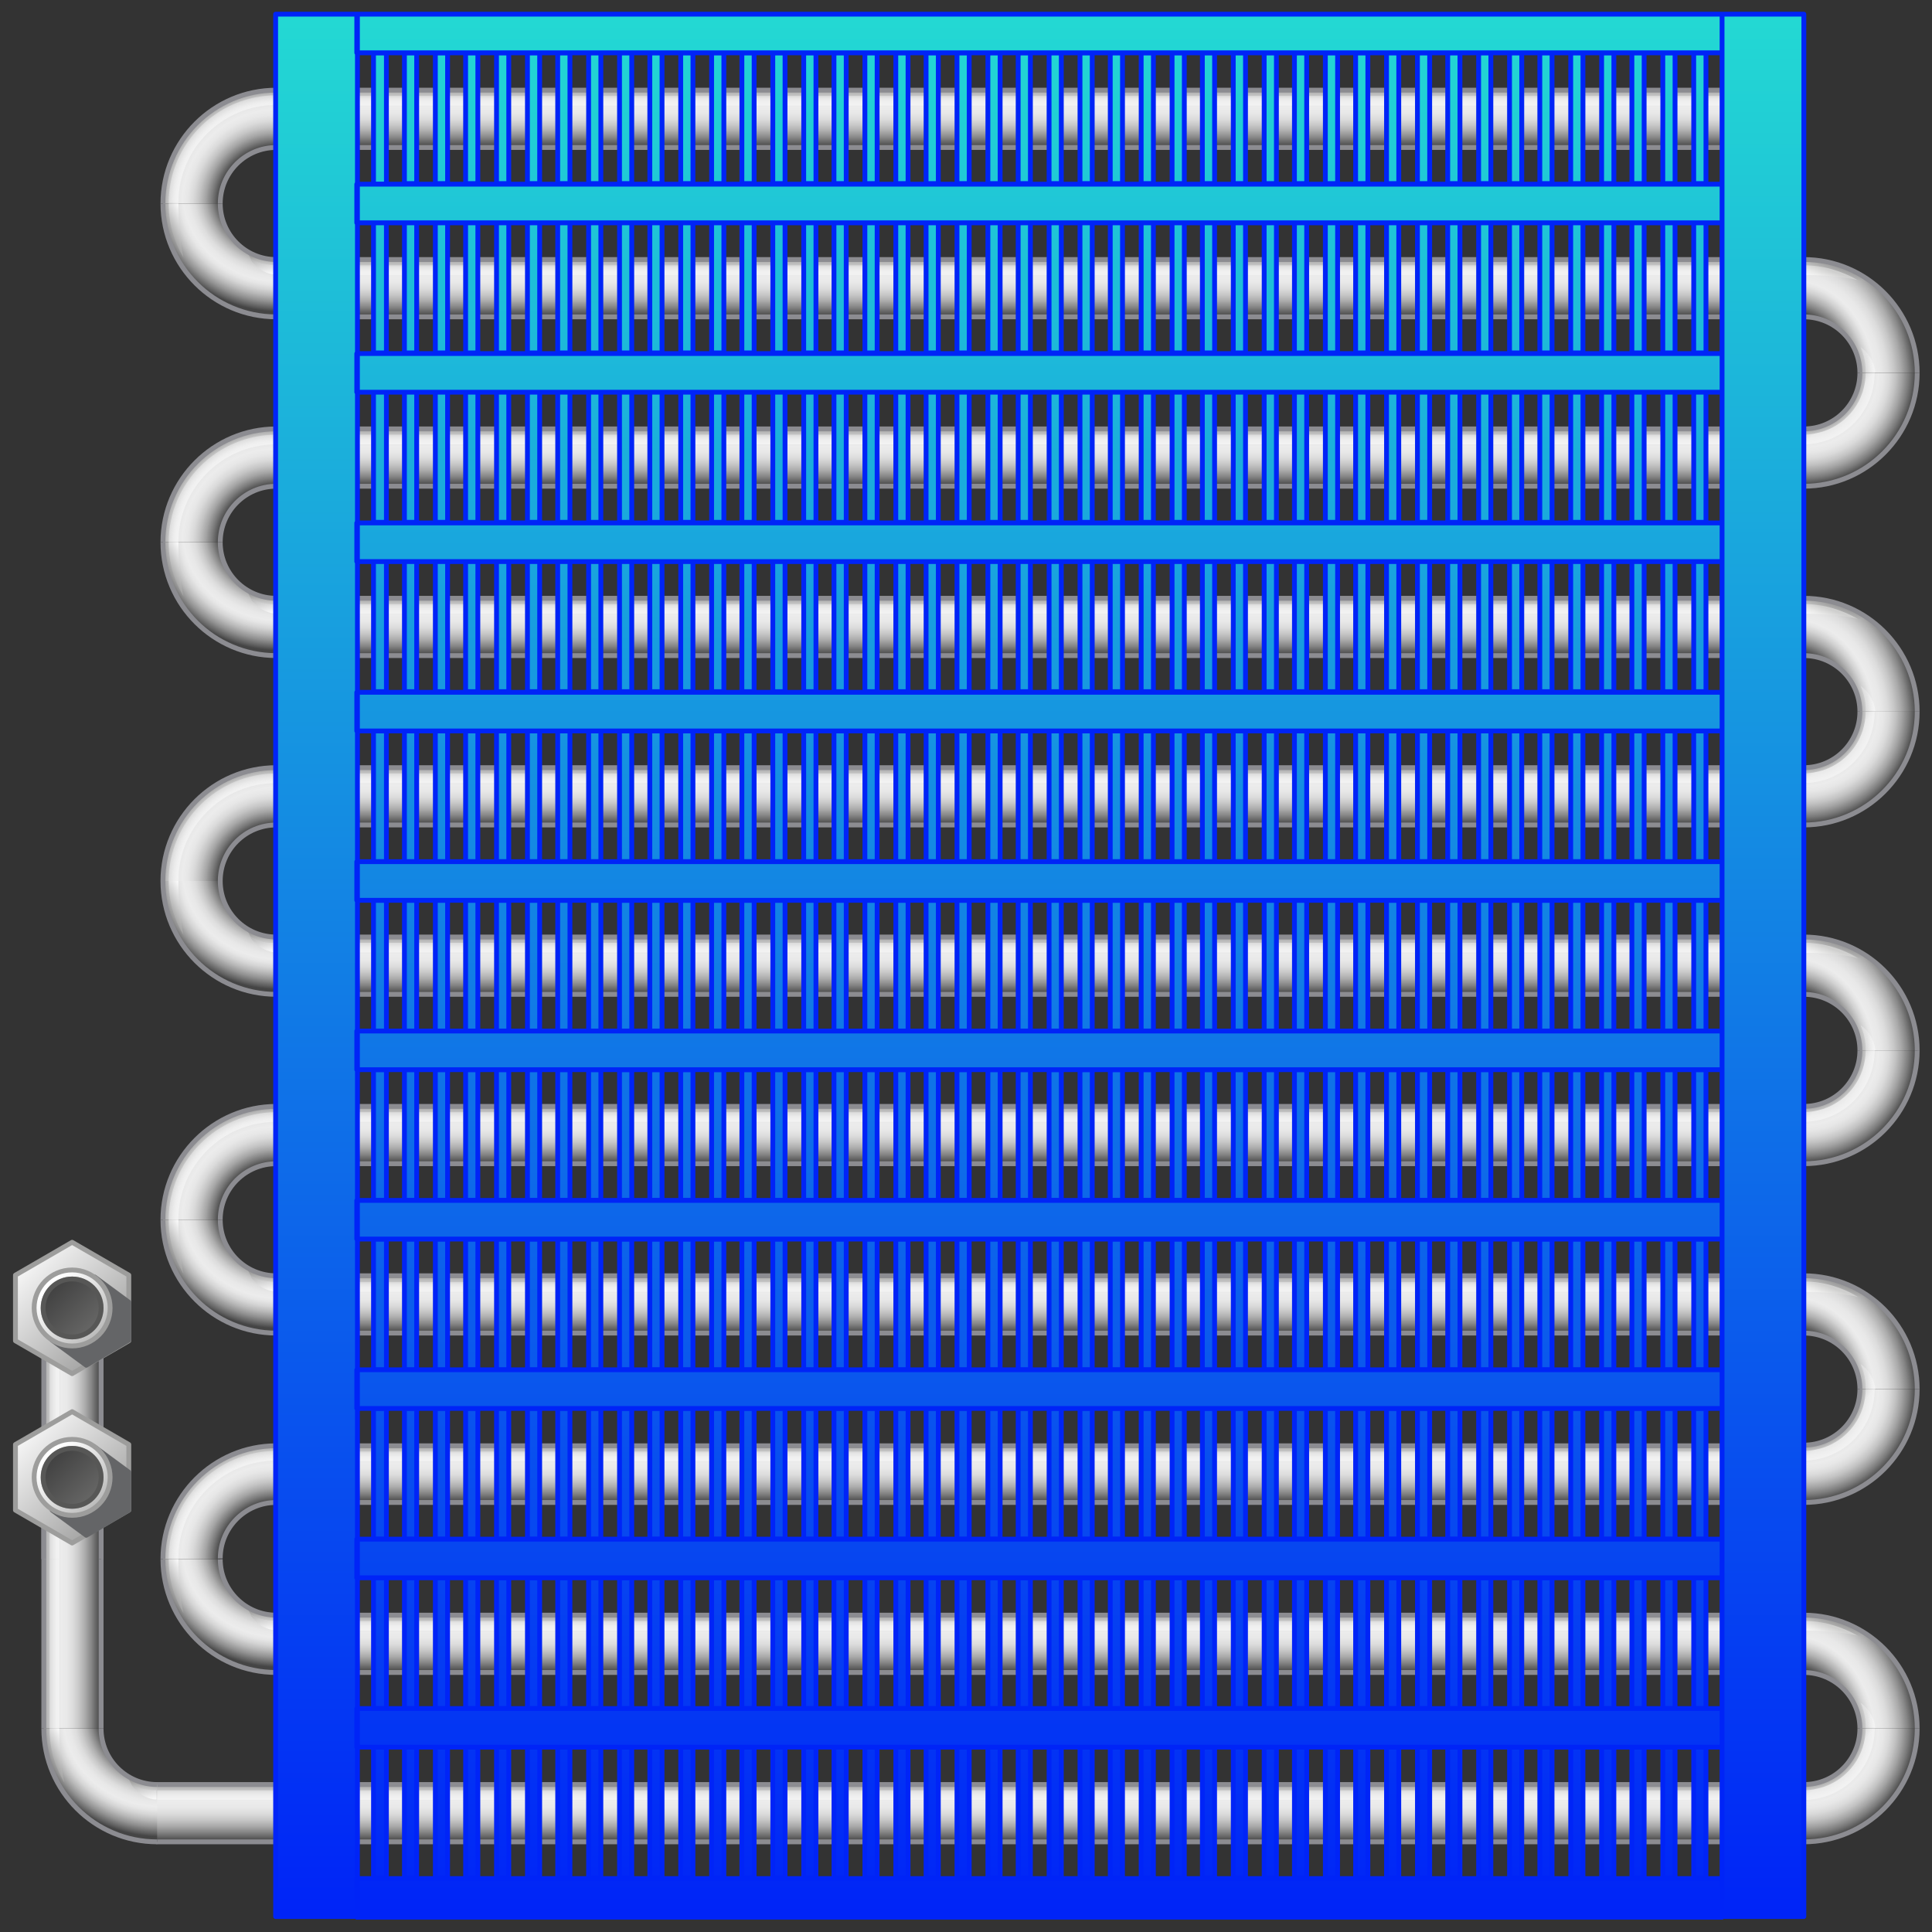 <?xml version="1.0" encoding="utf-8"?>

<!-- Copyright 2016 Siemens AG -->

<!-- Generator: Adobe Illustrator 16.0.4, SVG Export Plug-In . SVG Version: 6.00 Build 0)  -->
<!DOCTYPE svg PUBLIC "-//W3C//DTD SVG 1.1//EN" "http://www.w3.org/Graphics/SVG/1.1/DTD/svg11.dtd">
<svg version="1.1" id="Evaporator_Cold" xmlns="http://www.w3.org/2000/svg" xmlns:xlink="http://www.w3.org/1999/xlink" x="0px"
	 y="0px" width="300px" height="300px" viewBox="0 0 300 300" enable-background="new 0 0 300 300" xml:space="preserve">
<rect x="0" y="0" width="300" height="300" fill="#333333" stroke="none"/>
<g id="Tubes">
	<g id="_x39_0_Degree_Tubes_Right">
		<g>
			<g>
				<radialGradient id="Shape_53_" cx="280.082" cy="268.393" r="17.555" gradientUnits="userSpaceOnUse">
					<stop  offset="0.502" style="stop-color:#A5A5A5"/>
					<stop  offset="0.51" style="stop-color:#ABABAB"/>
					<stop  offset="0.547" style="stop-color:#C8C8C8"/>
					<stop  offset="0.584" style="stop-color:#DCDCDC"/>
					<stop  offset="0.621" style="stop-color:#E8E8E8"/>
					<stop  offset="0.658" style="stop-color:#ECECEC"/>
					<stop  offset="0.705" style="stop-color:#E7E7E7"/>
					<stop  offset="0.757" style="stop-color:#DADADA"/>
					<stop  offset="0.813" style="stop-color:#C3C3C3"/>
					<stop  offset="0.87" style="stop-color:#A3A3A3"/>
					<stop  offset="0.929" style="stop-color:#7B7B7B"/>
					<stop  offset="0.989" style="stop-color:#4A4A4A"/>
					<stop  offset="1" style="stop-color:#404040"/>
				</radialGradient>
				<path id="Shape" fill="url(#Shape_53_)" d="M297.7,268.4c0,9.7-7.9,17.6-17.6,17.6v-8.9c4.8,0,8.7-3.9,8.7-8.7H297.7z"/>
				<linearGradient id="Reflection_29_" gradientUnits="userSpaceOnUse" x1="284.644" y1="272.918" x2="285.703" y2="273.978">
					<stop  offset="0" style="stop-color:#F2F2F2;stop-opacity:0.4"/>
					<stop  offset="1" style="stop-color:#F7F7F7;stop-opacity:0.7"/>
				</linearGradient>
				<path id="Reflection" fill="url(#Reflection_29_)" d="M289.7,268.4c0,4.2-2.7,7.8-6.6,9.1c-1,0.3-2,0.5-3.1,0.5v1.5
					c6.2,0,11.1-5,11.1-11.1H289.7z"/>
				<path id="Outline" fill="none" stroke="#8C8C91" stroke-width="0.75" stroke-miterlimit="10" d="M288.8,268.4
					c0,4.8-3.9,8.7-8.7,8.7 M280.1,286c9.7,0,17.6-7.9,17.6-17.6"/>
			</g>
			<g>
				
					<radialGradient id="Shape_54_" cx="289.884" cy="-433.013" r="19.82" gradientTransform="matrix(1 0 0 1.222 -11.675 799.026)" gradientUnits="userSpaceOnUse">
					<stop  offset="0.445" style="stop-color:#404040"/>
					<stop  offset="0.456" style="stop-color:#4E4E4E"/>
					<stop  offset="0.507" style="stop-color:#868686"/>
					<stop  offset="0.553" style="stop-color:#B2B2B2"/>
					<stop  offset="0.595" style="stop-color:#D2D2D2"/>
					<stop  offset="0.63" style="stop-color:#E5E5E5"/>
					<stop  offset="0.654" style="stop-color:#ECECEC"/>
					<stop  offset="0.704" style="stop-color:#E8E8E8"/>
					<stop  offset="0.755" style="stop-color:#DCDCDC"/>
					<stop  offset="0.806" style="stop-color:#C7C7C7"/>
					<stop  offset="0.858" style="stop-color:#ABABAB"/>
					<stop  offset="0.91" style="stop-color:#868686"/>
					<stop  offset="0.961" style="stop-color:#595959"/>
					<stop  offset="0.982" style="stop-color:#454545"/>
				</radialGradient>
				<path id="Shape_65_" fill="url(#Shape_54_)" d="M280.1,250.8c9.7,0,17.6,7.9,17.6,17.6h-8.9c0-4.8-3.9-8.7-8.7-8.7V250.8z"/>
				<g id="Refection_1_">
					<linearGradient id="Below_10_" gradientUnits="userSpaceOnUse" x1="289.957" y1="266.398" x2="290.987" y2="266.358">
						<stop  offset="0" style="stop-color:#F2F2F2;stop-opacity:0.4"/>
						<stop  offset="1" style="stop-color:#F7F7F7;stop-opacity:0.7"/>
					</linearGradient>
					<path id="Below_1_" fill="url(#Below_10_)" d="M288.9,264.4c0.5,1.1,0.8,2.3,0.8,3.5c0,0.3,0,0.4,0,0.4c0,0,0,0,0,0
						c0,0,1.1,0,1.5,0C291.2,268.1,291,265.9,288.9,264.4z"/>
					<linearGradient id="Top_10_" gradientUnits="userSpaceOnUse" x1="284.39" y1="252.594" x2="283.428" y2="255.255">
						<stop  offset="0" style="stop-color:#CFCFCE"/>
						<stop  offset="3.795755e-02" style="stop-color:#D2D2D1"/>
						<stop  offset="0.403" style="stop-color:#EBEBEA"/>
						<stop  offset="0.734" style="stop-color:#FAFAFA"/>
						<stop  offset="1" style="stop-color:#FFFFFF"/>
					</linearGradient>
					<path id="Top_1_" fill="url(#Top_10_)" d="M288.5,254c-2.5-1.5-5.3-2.3-8.4-2.3v1.5C280.7,253.2,285.4,253.2,288.5,254z"/>
				</g>
				
					<linearGradient id="Gradation_Top_6_" gradientUnits="userSpaceOnUse" x1="283.955" y1="255.327" x2="285.721" y2="250.554">
					<stop  offset="0" style="stop-color:#FFFFFF"/>
					<stop  offset="0.31" style="stop-color:#D3D3D2"/>
					<stop  offset="0.778" style="stop-color:#949494"/>
					<stop  offset="1" style="stop-color:#7C7C7B"/>
				</linearGradient>
				<path id="Gradation_Top_1_" fill="url(#Gradation_Top_6_)" d="M280.1,250.8v0.9c3.1,0,5.9,0.9,8.4,2.3c0.5,0,1.1,0,1.5-0.1
					C287.2,251.9,283.8,250.8,280.1,250.8z"/>
				<path id="Outline_7_" fill="none" stroke="#8C8C91" stroke-width="0.75" stroke-miterlimit="10" d="M280.1,259.7
					c4.8,0,8.7,3.9,8.7,8.7 M297.7,268.4c0-9.7-7.9-17.6-17.6-17.6"/>
			</g>
		</g>
		<g>
			<g>
				<radialGradient id="Shape_55_" cx="280.082" cy="215.77" r="17.554" gradientUnits="userSpaceOnUse">
					<stop  offset="0.502" style="stop-color:#A5A5A5"/>
					<stop  offset="0.51" style="stop-color:#ABABAB"/>
					<stop  offset="0.547" style="stop-color:#C8C8C8"/>
					<stop  offset="0.584" style="stop-color:#DCDCDC"/>
					<stop  offset="0.621" style="stop-color:#E8E8E8"/>
					<stop  offset="0.658" style="stop-color:#ECECEC"/>
					<stop  offset="0.705" style="stop-color:#E7E7E7"/>
					<stop  offset="0.757" style="stop-color:#DADADA"/>
					<stop  offset="0.813" style="stop-color:#C3C3C3"/>
					<stop  offset="0.87" style="stop-color:#A3A3A3"/>
					<stop  offset="0.929" style="stop-color:#7B7B7B"/>
					<stop  offset="0.989" style="stop-color:#4A4A4A"/>
					<stop  offset="1" style="stop-color:#404040"/>
				</radialGradient>
				<path id="Shape_10_" fill="url(#Shape_55_)" d="M297.7,215.7c0,9.7-7.9,17.6-17.6,17.6v-8.9c4.8,0,8.7-3.9,8.7-8.7H297.7z"/>
				<linearGradient id="Reflection_30_" gradientUnits="userSpaceOnUse" x1="284.644" y1="220.295" x2="285.703" y2="221.354">
					<stop  offset="0" style="stop-color:#F2F2F2;stop-opacity:0.4"/>
					<stop  offset="1" style="stop-color:#F7F7F7;stop-opacity:0.7"/>
				</linearGradient>
				<path id="Reflection_5_" fill="url(#Reflection_30_)" d="M289.7,215.7c0,4.2-2.7,7.8-6.6,9.1c-1,0.3-2,0.5-3.1,0.5v1.5
					c6.2,0,11.1-5,11.1-11.1H289.7z"/>
				<path id="Outline_9_" fill="none" stroke="#8C8C91" stroke-width="0.75" stroke-miterlimit="10" d="M288.8,215.7
					c0,4.8-3.9,8.7-8.7,8.7 M280.1,233.3c9.7,0,17.6-7.9,17.6-17.6"/>
			</g>
			<g>
				
					<radialGradient id="Shape_56_" cx="237.261" cy="-433.013" r="19.82" gradientTransform="matrix(1 0 0 1.222 40.948 746.403)" gradientUnits="userSpaceOnUse">
					<stop  offset="0.445" style="stop-color:#404040"/>
					<stop  offset="0.456" style="stop-color:#4E4E4E"/>
					<stop  offset="0.507" style="stop-color:#868686"/>
					<stop  offset="0.553" style="stop-color:#B2B2B2"/>
					<stop  offset="0.595" style="stop-color:#D2D2D2"/>
					<stop  offset="0.63" style="stop-color:#E5E5E5"/>
					<stop  offset="0.654" style="stop-color:#ECECEC"/>
					<stop  offset="0.704" style="stop-color:#E8E8E8"/>
					<stop  offset="0.755" style="stop-color:#DCDCDC"/>
					<stop  offset="0.806" style="stop-color:#C7C7C7"/>
					<stop  offset="0.858" style="stop-color:#ABABAB"/>
					<stop  offset="0.91" style="stop-color:#868686"/>
					<stop  offset="0.961" style="stop-color:#595959"/>
					<stop  offset="0.982" style="stop-color:#454545"/>
				</radialGradient>
				<path id="Shape_9_" fill="url(#Shape_56_)" d="M280.1,198.1c9.7,0,17.6,7.9,17.6,17.6h-8.9c0-4.8-3.9-8.7-8.7-8.7V198.1z"/>
				<g id="Refection_2_">
					<linearGradient id="Below_11_" gradientUnits="userSpaceOnUse" x1="289.957" y1="213.774" x2="290.987" y2="213.735">
						<stop  offset="0" style="stop-color:#F2F2F2;stop-opacity:0.4"/>
						<stop  offset="1" style="stop-color:#F7F7F7;stop-opacity:0.7"/>
					</linearGradient>
					<path id="Below_2_" fill="url(#Below_11_)" d="M288.9,211.8c0.5,1.1,0.8,2.3,0.8,3.5c0,0.3,0,0.4,0,0.4c0,0,0,0,0,0
						c0,0,1.1,0,1.5,0C291.2,215.5,291,213.3,288.9,211.8z"/>
					<linearGradient id="Top_11_" gradientUnits="userSpaceOnUse" x1="284.389" y1="199.97" x2="283.427" y2="202.63">
						<stop  offset="0" style="stop-color:#CFCFCE"/>
						<stop  offset="3.795755e-02" style="stop-color:#D2D2D1"/>
						<stop  offset="0.403" style="stop-color:#EBEBEA"/>
						<stop  offset="0.734" style="stop-color:#FAFAFA"/>
						<stop  offset="1" style="stop-color:#FFFFFF"/>
					</linearGradient>
					<path id="Top_2_" fill="url(#Top_11_)" d="M288.5,201.4c-2.5-1.5-5.3-2.3-8.4-2.3v1.5C280.7,200.6,285.4,200.6,288.5,201.4z"/>
				</g>
				<linearGradient id="Gradation_Top_7_" gradientUnits="userSpaceOnUse" x1="283.957" y1="202.701" x2="285.721" y2="197.931">
					<stop  offset="0" style="stop-color:#FFFFFF"/>
					<stop  offset="0.31" style="stop-color:#D3D3D2"/>
					<stop  offset="0.778" style="stop-color:#949494"/>
					<stop  offset="1" style="stop-color:#7C7C7B"/>
				</linearGradient>
				<path id="Gradation_Top_2_" fill="url(#Gradation_Top_7_)" d="M280.1,198.1v0.9c3.1,0,5.9,0.9,8.4,2.3c0.5,0,1.1,0,1.5-0.1
					C287.2,199.3,283.8,198.2,280.1,198.1z"/>
				<path id="Outline_8_" fill="none" stroke="#8C8C91" stroke-width="0.75" stroke-miterlimit="10" d="M280.1,207
					c4.8,0,8.7,3.9,8.7,8.7 M297.7,215.7c0-9.7-7.9-17.6-17.6-17.6"/>
			</g>
		</g>
		<g>
			<g>
				<radialGradient id="Shape_57_" cx="280.082" cy="163.147" r="17.554" gradientUnits="userSpaceOnUse">
					<stop  offset="0.502" style="stop-color:#A5A5A5"/>
					<stop  offset="0.51" style="stop-color:#ABABAB"/>
					<stop  offset="0.547" style="stop-color:#C8C8C8"/>
					<stop  offset="0.584" style="stop-color:#DCDCDC"/>
					<stop  offset="0.621" style="stop-color:#E8E8E8"/>
					<stop  offset="0.658" style="stop-color:#ECECEC"/>
					<stop  offset="0.705" style="stop-color:#E7E7E7"/>
					<stop  offset="0.757" style="stop-color:#DADADA"/>
					<stop  offset="0.813" style="stop-color:#C3C3C3"/>
					<stop  offset="0.87" style="stop-color:#A3A3A3"/>
					<stop  offset="0.929" style="stop-color:#7B7B7B"/>
					<stop  offset="0.989" style="stop-color:#4A4A4A"/>
					<stop  offset="1" style="stop-color:#404040"/>
				</radialGradient>
				<path id="Shape_20_" fill="url(#Shape_57_)" d="M297.7,163.1c0,9.7-7.9,17.6-17.6,17.6v-8.9c4.8,0,8.7-3.9,8.7-8.7H297.7z"/>
				<linearGradient id="Reflection_31_" gradientUnits="userSpaceOnUse" x1="284.644" y1="167.671" x2="285.702" y2="168.73">
					<stop  offset="0" style="stop-color:#F2F2F2;stop-opacity:0.4"/>
					<stop  offset="1" style="stop-color:#F7F7F7;stop-opacity:0.7"/>
				</linearGradient>
				<path id="Reflection_10_" fill="url(#Reflection_31_)" d="M289.7,163.1c0,4.2-2.7,7.8-6.6,9.1c-1,0.3-2,0.5-3.1,0.5v1.5
					c6.2,0,11.1-5,11.1-11.1H289.7z"/>
				<path id="Outline_15_" fill="none" stroke="#8C8C91" stroke-width="0.75" stroke-miterlimit="10" d="M288.8,163.1
					c0,4.8-3.9,8.7-8.7,8.7 M280.1,180.7c9.7,0,17.6-7.9,17.6-17.6"/>
			</g>
			<g>
				
					<radialGradient id="Shape_59_" cx="184.637" cy="-433.013" r="19.82" gradientTransform="matrix(1 0 0 1.222 93.571 693.78)" gradientUnits="userSpaceOnUse">
					<stop  offset="0.445" style="stop-color:#404040"/>
					<stop  offset="0.456" style="stop-color:#4E4E4E"/>
					<stop  offset="0.507" style="stop-color:#868686"/>
					<stop  offset="0.553" style="stop-color:#B2B2B2"/>
					<stop  offset="0.595" style="stop-color:#D2D2D2"/>
					<stop  offset="0.63" style="stop-color:#E5E5E5"/>
					<stop  offset="0.654" style="stop-color:#ECECEC"/>
					<stop  offset="0.704" style="stop-color:#E8E8E8"/>
					<stop  offset="0.755" style="stop-color:#DCDCDC"/>
					<stop  offset="0.806" style="stop-color:#C7C7C7"/>
					<stop  offset="0.858" style="stop-color:#ABABAB"/>
					<stop  offset="0.91" style="stop-color:#868686"/>
					<stop  offset="0.961" style="stop-color:#595959"/>
					<stop  offset="0.982" style="stop-color:#454545"/>
				</radialGradient>
				<path id="Shape_19_" fill="url(#Shape_59_)" d="M280.1,145.5c9.7,0,17.6,7.9,17.6,17.6h-8.9c0-4.8-3.9-8.7-8.7-8.7V145.5z"/>
				<g id="Refection_3_">
					<linearGradient id="Below_12_" gradientUnits="userSpaceOnUse" x1="289.957" y1="161.15" x2="290.987" y2="161.11">
						<stop  offset="0" style="stop-color:#F2F2F2;stop-opacity:0.4"/>
						<stop  offset="1" style="stop-color:#F7F7F7;stop-opacity:0.7"/>
					</linearGradient>
					<path id="Below_3_" fill="url(#Below_12_)" d="M288.9,159.2c0.5,1.1,0.8,2.3,0.8,3.5c0,0.3,0,0.4,0,0.4c0,0,0,0,0,0
						c0,0,1.1,0,1.5,0C291.2,162.9,291,160.6,288.9,159.2z"/>
					<linearGradient id="Top_12_" gradientUnits="userSpaceOnUse" x1="284.39" y1="147.346" x2="283.428" y2="150.006">
						<stop  offset="0" style="stop-color:#CFCFCE"/>
						<stop  offset="3.795755e-02" style="stop-color:#D2D2D1"/>
						<stop  offset="0.403" style="stop-color:#EBEBEA"/>
						<stop  offset="0.734" style="stop-color:#FAFAFA"/>
						<stop  offset="1" style="stop-color:#FFFFFF"/>
					</linearGradient>
					<path id="Top_3_" fill="url(#Top_12_)" d="M288.5,148.8c-2.5-1.5-5.3-2.3-8.4-2.3v1.5C280.7,147.9,285.4,147.9,288.5,148.8z"/>
				</g>
				<linearGradient id="Gradation_Top_8_" gradientUnits="userSpaceOnUse" x1="283.957" y1="150.079" x2="285.722" y2="145.306">
					<stop  offset="0" style="stop-color:#FFFFFF"/>
					<stop  offset="0.31" style="stop-color:#D3D3D2"/>
					<stop  offset="0.778" style="stop-color:#949494"/>
					<stop  offset="1" style="stop-color:#7C7C7B"/>
				</linearGradient>
				<path id="Gradation_Top_3_" fill="url(#Gradation_Top_8_)" d="M280.1,145.5v0.9c3.1,0,5.9,0.9,8.4,2.3c0.5,0,1.1,0,1.5-0.1
					C287.2,146.7,283.8,145.5,280.1,145.5z"/>
				<path id="Outline_14_" fill="none" stroke="#8C8C91" stroke-width="0.75" stroke-miterlimit="10" d="M280.1,154.4
					c4.8,0,8.7,3.9,8.7,8.7 M297.7,163.1c0-9.7-7.9-17.6-17.6-17.6"/>
			</g>
		</g>
		<g>
			<g>
				<radialGradient id="Shape_60_" cx="280.082" cy="110.522" r="17.554" gradientUnits="userSpaceOnUse">
					<stop  offset="0.502" style="stop-color:#A5A5A5"/>
					<stop  offset="0.51" style="stop-color:#ABABAB"/>
					<stop  offset="0.547" style="stop-color:#C8C8C8"/>
					<stop  offset="0.584" style="stop-color:#DCDCDC"/>
					<stop  offset="0.621" style="stop-color:#E8E8E8"/>
					<stop  offset="0.658" style="stop-color:#ECECEC"/>
					<stop  offset="0.705" style="stop-color:#E7E7E7"/>
					<stop  offset="0.757" style="stop-color:#DADADA"/>
					<stop  offset="0.813" style="stop-color:#C3C3C3"/>
					<stop  offset="0.87" style="stop-color:#A3A3A3"/>
					<stop  offset="0.929" style="stop-color:#7B7B7B"/>
					<stop  offset="0.989" style="stop-color:#4A4A4A"/>
					<stop  offset="1" style="stop-color:#404040"/>
				</radialGradient>
				<path id="Shape_30_" fill="url(#Shape_60_)" d="M297.7,110.5c0,9.7-7.9,17.6-17.6,17.6v-8.9c4.8,0,8.7-3.9,8.7-8.7H297.7z"/>
				<linearGradient id="Reflection_32_" gradientUnits="userSpaceOnUse" x1="284.643" y1="115.045" x2="285.702" y2="116.104">
					<stop  offset="0" style="stop-color:#F2F2F2;stop-opacity:0.4"/>
					<stop  offset="1" style="stop-color:#F7F7F7;stop-opacity:0.7"/>
				</linearGradient>
				<path id="Reflection_16_" fill="url(#Reflection_32_)" d="M289.7,110.5c0,4.2-2.7,7.8-6.6,9.1c-1,0.3-2,0.5-3.1,0.5v1.5
					c6.2,0,11.1-5,11.1-11.1H289.7z"/>
				<path id="Outline_21_" fill="none" stroke="#8C8C91" stroke-width="0.75" stroke-miterlimit="10" d="M288.8,110.5
					c0,4.8-3.9,8.7-8.7,8.7 M280.1,128.1c9.7,0,17.6-7.9,17.6-17.6"/>
			</g>
			<g>
				
					<radialGradient id="Shape_61_" cx="132.012" cy="-433.013" r="19.82" gradientTransform="matrix(1 0 0 1.222 146.196 641.155)" gradientUnits="userSpaceOnUse">
					<stop  offset="0.445" style="stop-color:#404040"/>
					<stop  offset="0.456" style="stop-color:#4E4E4E"/>
					<stop  offset="0.507" style="stop-color:#868686"/>
					<stop  offset="0.553" style="stop-color:#B2B2B2"/>
					<stop  offset="0.595" style="stop-color:#D2D2D2"/>
					<stop  offset="0.63" style="stop-color:#E5E5E5"/>
					<stop  offset="0.654" style="stop-color:#ECECEC"/>
					<stop  offset="0.704" style="stop-color:#E8E8E8"/>
					<stop  offset="0.755" style="stop-color:#DCDCDC"/>
					<stop  offset="0.806" style="stop-color:#C7C7C7"/>
					<stop  offset="0.858" style="stop-color:#ABABAB"/>
					<stop  offset="0.91" style="stop-color:#868686"/>
					<stop  offset="0.961" style="stop-color:#595959"/>
					<stop  offset="0.982" style="stop-color:#454545"/>
				</radialGradient>
				<path id="Shape_29_" fill="url(#Shape_61_)" d="M280.1,92.9c9.7,0,17.6,7.9,17.6,17.6h-8.9c0-4.8-3.9-8.7-8.7-8.7V92.9z"/>
				<g id="Refection_4_">
					<linearGradient id="Below_13_" gradientUnits="userSpaceOnUse" x1="289.957" y1="108.525" x2="290.987" y2="108.486">
						<stop  offset="0" style="stop-color:#F2F2F2;stop-opacity:0.4"/>
						<stop  offset="1" style="stop-color:#F7F7F7;stop-opacity:0.7"/>
					</linearGradient>
					<path id="Below_4_" fill="url(#Below_13_)" d="M288.9,106.5c0.5,1.1,0.8,2.3,0.8,3.5c0,0.3,0,0.4,0,0.4v0c0,0,1.1,0,1.5,0
						C291.2,110.2,291,108,288.9,106.5z"/>
					<linearGradient id="Top_13_" gradientUnits="userSpaceOnUse" x1="284.389" y1="94.722" x2="283.427" y2="97.382">
						<stop  offset="0" style="stop-color:#CFCFCE"/>
						<stop  offset="3.795755e-02" style="stop-color:#D2D2D1"/>
						<stop  offset="0.403" style="stop-color:#EBEBEA"/>
						<stop  offset="0.734" style="stop-color:#FAFAFA"/>
						<stop  offset="1" style="stop-color:#FFFFFF"/>
					</linearGradient>
					<path id="Top_4_" fill="url(#Top_13_)" d="M288.5,96.1c-2.5-1.5-5.3-2.3-8.4-2.3v1.5C280.7,95.3,285.4,95.3,288.5,96.1z"/>
				</g>
				<linearGradient id="Gradation_Top_9_" gradientUnits="userSpaceOnUse" x1="283.957" y1="97.454" x2="285.721" y2="92.684">
					<stop  offset="0" style="stop-color:#FFFFFF"/>
					<stop  offset="0.31" style="stop-color:#D3D3D2"/>
					<stop  offset="0.778" style="stop-color:#949494"/>
					<stop  offset="1" style="stop-color:#7C7C7B"/>
				</linearGradient>
				<path id="Gradation_Top_4_" fill="url(#Gradation_Top_9_)" d="M280.1,92.9v0.9c3.1,0,5.9,0.9,8.4,2.3c0.5,0,1.1,0,1.5-0.1
					C287.2,94.1,283.8,92.9,280.1,92.9z"/>
				<path id="Outline_20_" fill="none" stroke="#8C8C91" stroke-width="0.75" stroke-miterlimit="10" d="M280.1,101.8
					c4.8,0,8.7,3.9,8.7,8.7 M297.7,110.5c0-9.7-7.9-17.6-17.6-17.6"/>
			</g>
		</g>
		<g>
			<g>
				<radialGradient id="Shape_62_" cx="280.082" cy="57.898" r="17.554" gradientUnits="userSpaceOnUse">
					<stop  offset="0.502" style="stop-color:#A5A5A5"/>
					<stop  offset="0.51" style="stop-color:#ABABAB"/>
					<stop  offset="0.547" style="stop-color:#C8C8C8"/>
					<stop  offset="0.584" style="stop-color:#DCDCDC"/>
					<stop  offset="0.621" style="stop-color:#E8E8E8"/>
					<stop  offset="0.658" style="stop-color:#ECECEC"/>
					<stop  offset="0.705" style="stop-color:#E7E7E7"/>
					<stop  offset="0.757" style="stop-color:#DADADA"/>
					<stop  offset="0.813" style="stop-color:#C3C3C3"/>
					<stop  offset="0.87" style="stop-color:#A3A3A3"/>
					<stop  offset="0.929" style="stop-color:#7B7B7B"/>
					<stop  offset="0.989" style="stop-color:#4A4A4A"/>
					<stop  offset="1" style="stop-color:#404040"/>
				</radialGradient>
				<path id="Shape_46_" fill="url(#Shape_62_)" d="M297.7,57.9c0,9.7-7.9,17.6-17.6,17.6v-8.9c4.8,0,8.7-3.9,8.7-8.7H297.7z"/>
				<linearGradient id="Reflection_33_" gradientUnits="userSpaceOnUse" x1="284.644" y1="62.423" x2="285.703" y2="63.482">
					<stop  offset="0" style="stop-color:#F2F2F2;stop-opacity:0.4"/>
					<stop  offset="1" style="stop-color:#F7F7F7;stop-opacity:0.7"/>
				</linearGradient>
				<path id="Reflection_23_" fill="url(#Reflection_33_)" d="M289.7,57.9c0,4.2-2.7,7.8-6.6,9.1c-1,0.3-2,0.5-3.1,0.5V69
					c6.2,0,11.1-5,11.1-11.1H289.7z"/>
				<path id="Outline_28_" fill="none" stroke="#8C8C91" stroke-width="0.75" stroke-miterlimit="10" d="M288.8,57.9
					c0,4.8-3.9,8.7-8.7,8.7 M280.1,75.5c9.7,0,17.6-7.9,17.6-17.6"/>
			</g>
			<g>
				
					<radialGradient id="Shape_63_" cx="79.389" cy="-433.013" r="19.82" gradientTransform="matrix(1 0 0 1.222 198.82 588.531)" gradientUnits="userSpaceOnUse">
					<stop  offset="0.445" style="stop-color:#404040"/>
					<stop  offset="0.456" style="stop-color:#4E4E4E"/>
					<stop  offset="0.507" style="stop-color:#868686"/>
					<stop  offset="0.553" style="stop-color:#B2B2B2"/>
					<stop  offset="0.595" style="stop-color:#D2D2D2"/>
					<stop  offset="0.63" style="stop-color:#E5E5E5"/>
					<stop  offset="0.654" style="stop-color:#ECECEC"/>
					<stop  offset="0.704" style="stop-color:#E8E8E8"/>
					<stop  offset="0.755" style="stop-color:#DCDCDC"/>
					<stop  offset="0.806" style="stop-color:#C7C7C7"/>
					<stop  offset="0.858" style="stop-color:#ABABAB"/>
					<stop  offset="0.91" style="stop-color:#868686"/>
					<stop  offset="0.961" style="stop-color:#595959"/>
					<stop  offset="0.982" style="stop-color:#454545"/>
				</radialGradient>
				<path id="Shape_45_" fill="url(#Shape_63_)" d="M280.1,40.3c9.7,0,17.6,7.9,17.6,17.6h-8.9c0-4.8-3.9-8.7-8.7-8.7V40.3z"/>
				<g id="Refection_5_">
					<linearGradient id="Below_14_" gradientUnits="userSpaceOnUse" x1="289.957" y1="55.903" x2="290.987" y2="55.863">
						<stop  offset="0" style="stop-color:#F2F2F2;stop-opacity:0.4"/>
						<stop  offset="1" style="stop-color:#F7F7F7;stop-opacity:0.7"/>
					</linearGradient>
					<path id="Below_5_" fill="url(#Below_14_)" d="M288.9,53.9c0.5,1.1,0.8,2.3,0.8,3.5c0,0.3,0,0.4,0,0.4c0,0,0,0,0,0s1.1,0,1.5,0
						C291.2,57.6,291,55.4,288.9,53.9z"/>
					<linearGradient id="Top_14_" gradientUnits="userSpaceOnUse" x1="284.389" y1="42.097" x2="283.427" y2="44.757">
						<stop  offset="0" style="stop-color:#CFCFCE"/>
						<stop  offset="3.795755e-02" style="stop-color:#D2D2D1"/>
						<stop  offset="0.403" style="stop-color:#EBEBEA"/>
						<stop  offset="0.734" style="stop-color:#FAFAFA"/>
						<stop  offset="1" style="stop-color:#FFFFFF"/>
					</linearGradient>
					<path id="Top_5_" fill="url(#Top_14_)" d="M288.5,43.5c-2.5-1.5-5.3-2.3-8.4-2.3v1.5C280.7,42.7,285.4,42.7,288.5,43.5z"/>
				</g>
				<linearGradient id="Gradation_Top_10_" gradientUnits="userSpaceOnUse" x1="283.956" y1="44.829" x2="285.721" y2="40.057">
					<stop  offset="0" style="stop-color:#FFFFFF"/>
					<stop  offset="0.31" style="stop-color:#D3D3D2"/>
					<stop  offset="0.778" style="stop-color:#949494"/>
					<stop  offset="1" style="stop-color:#7C7C7B"/>
				</linearGradient>
				<path id="Gradation_Top_5_" fill="url(#Gradation_Top_10_)" d="M280.1,40.3v0.9c3.1,0,5.9,0.9,8.4,2.3c0.5,0,1.1,0,1.5-0.1
					C287.2,41.4,283.8,40.3,280.1,40.3z"/>
				<path id="Outline_27_" fill="none" stroke="#8C8C91" stroke-width="0.75" stroke-miterlimit="10" d="M280.1,49.2
					c4.8,0,8.7,3.9,8.7,8.7 M297.7,57.9c0-9.7-7.9-17.6-17.6-17.6"/>
			</g>
		</g>
	</g>
	<g id="Horizontal_Tubes">
		<g id="Tube_11">
			<linearGradient id="Shape_66_" gradientUnits="userSpaceOnUse" x1="152.192" y1="277.093" x2="152.192" y2="285.922">
				<stop  offset="0" style="stop-color:#A5A5A5"/>
				<stop  offset="4.758149e-02" style="stop-color:#B5B5B5"/>
				<stop  offset="0.151" style="stop-color:#D3D3D3"/>
				<stop  offset="0.239" style="stop-color:#E5E5E5"/>
				<stop  offset="0.302" style="stop-color:#ECECEC"/>
				<stop  offset="0.407" style="stop-color:#E8E8E8"/>
				<stop  offset="0.514" style="stop-color:#DCDCDC"/>
				<stop  offset="0.621" style="stop-color:#C7C7C7"/>
				<stop  offset="0.729" style="stop-color:#ABABAB"/>
				<stop  offset="0.838" style="stop-color:#868686"/>
				<stop  offset="0.945" style="stop-color:#5A5A5A"/>
				<stop  offset="1" style="stop-color:#404040"/>
			</linearGradient>
			<rect id="Shape_44_" x="24.3" y="277.1" fill="url(#Shape_66_)" width="255.8" height="8.9"/>
			<linearGradient id="Reflection_34_" gradientUnits="userSpaceOnUse" x1="152.192" y1="277.693" x2="152.192" y2="278.948">
				<stop  offset="0" style="stop-color:#F2F2F2;stop-opacity:0.4"/>
				<stop  offset="1" style="stop-color:#F7F7F7;stop-opacity:0.7"/>
			</linearGradient>
			<rect id="Reflection_14_" x="24.3" y="278" fill="url(#Reflection_34_)" width="255.8" height="1.5"/>
			<path id="Outline_3_" fill="none" stroke="#8C8C91" stroke-width="0.75" stroke-miterlimit="10" d="M24.3,277.1h255.8 M280.1,286
				H24.3"/>
		</g>
		<g id="Tube_10">
			<linearGradient id="Shape_67_" gradientUnits="userSpaceOnUse" x1="161.484" y1="250.781" x2="161.484" y2="259.611">
				<stop  offset="0" style="stop-color:#A5A5A5"/>
				<stop  offset="4.758149e-02" style="stop-color:#B5B5B5"/>
				<stop  offset="0.151" style="stop-color:#D3D3D3"/>
				<stop  offset="0.239" style="stop-color:#E5E5E5"/>
				<stop  offset="0.302" style="stop-color:#ECECEC"/>
				<stop  offset="0.407" style="stop-color:#E8E8E8"/>
				<stop  offset="0.514" style="stop-color:#DCDCDC"/>
				<stop  offset="0.621" style="stop-color:#C7C7C7"/>
				<stop  offset="0.729" style="stop-color:#ABABAB"/>
				<stop  offset="0.838" style="stop-color:#868686"/>
				<stop  offset="0.945" style="stop-color:#5A5A5A"/>
				<stop  offset="1" style="stop-color:#404040"/>
			</linearGradient>
			<rect id="Shape_2_" x="42.9" y="250.8" fill="url(#Shape_67_)" width="237.2" height="8.9"/>
			<linearGradient id="Reflection_35_" gradientUnits="userSpaceOnUse" x1="161.484" y1="251.382" x2="161.484" y2="252.637">
				<stop  offset="0" style="stop-color:#F2F2F2;stop-opacity:0.4"/>
				<stop  offset="1" style="stop-color:#F7F7F7;stop-opacity:0.7"/>
			</linearGradient>
			<rect id="Reflection_2_" x="42.9" y="251.7" fill="url(#Reflection_35_)" width="237.2" height="1.5"/>
			<path id="Outline_2_" fill="none" stroke="#8C8C91" stroke-width="0.75" stroke-miterlimit="10" d="M42.9,250.8h237.2
				 M280.1,259.7H42.9"/>
		</g>
		<g id="Tube_9">
			<linearGradient id="Shape_68_" gradientUnits="userSpaceOnUse" x1="161.484" y1="224.468" x2="161.484" y2="233.298">
				<stop  offset="0" style="stop-color:#A5A5A5"/>
				<stop  offset="4.758149e-02" style="stop-color:#B5B5B5"/>
				<stop  offset="0.151" style="stop-color:#D3D3D3"/>
				<stop  offset="0.239" style="stop-color:#E5E5E5"/>
				<stop  offset="0.302" style="stop-color:#ECECEC"/>
				<stop  offset="0.407" style="stop-color:#E8E8E8"/>
				<stop  offset="0.514" style="stop-color:#DCDCDC"/>
				<stop  offset="0.621" style="stop-color:#C7C7C7"/>
				<stop  offset="0.729" style="stop-color:#ABABAB"/>
				<stop  offset="0.838" style="stop-color:#868686"/>
				<stop  offset="0.945" style="stop-color:#5A5A5A"/>
				<stop  offset="1" style="stop-color:#404040"/>
			</linearGradient>
			<rect id="Shape_12_" x="42.9" y="224.5" fill="url(#Shape_68_)" width="237.2" height="8.9"/>
			<linearGradient id="Reflection_36_" gradientUnits="userSpaceOnUse" x1="161.484" y1="225.07" x2="161.484" y2="226.324">
				<stop  offset="0" style="stop-color:#F2F2F2;stop-opacity:0.4"/>
				<stop  offset="1" style="stop-color:#F7F7F7;stop-opacity:0.7"/>
			</linearGradient>
			<rect id="Reflection_7_" x="42.9" y="225.4" fill="url(#Reflection_36_)" width="237.2" height="1.5"/>
			<path id="Outline_11_" fill="none" stroke="#8C8C91" stroke-width="0.75" stroke-miterlimit="10" d="M42.9,224.5h237.2
				 M280.1,233.3H42.9"/>
		</g>
		<g id="Tube_8">
			<linearGradient id="Shape_69_" gradientUnits="userSpaceOnUse" x1="161.484" y1="198.157" x2="161.484" y2="206.986">
				<stop  offset="0" style="stop-color:#A5A5A5"/>
				<stop  offset="4.758149e-02" style="stop-color:#B5B5B5"/>
				<stop  offset="0.151" style="stop-color:#D3D3D3"/>
				<stop  offset="0.239" style="stop-color:#E5E5E5"/>
				<stop  offset="0.302" style="stop-color:#ECECEC"/>
				<stop  offset="0.407" style="stop-color:#E8E8E8"/>
				<stop  offset="0.514" style="stop-color:#DCDCDC"/>
				<stop  offset="0.621" style="stop-color:#C7C7C7"/>
				<stop  offset="0.729" style="stop-color:#ABABAB"/>
				<stop  offset="0.838" style="stop-color:#868686"/>
				<stop  offset="0.945" style="stop-color:#5A5A5A"/>
				<stop  offset="1" style="stop-color:#404040"/>
			</linearGradient>
			<rect id="Shape_11_" x="42.9" y="198.1" fill="url(#Shape_69_)" width="237.2" height="8.9"/>
			<linearGradient id="Reflection_37_" gradientUnits="userSpaceOnUse" x1="161.484" y1="198.756" x2="161.484" y2="200.012">
				<stop  offset="0" style="stop-color:#F2F2F2;stop-opacity:0.4"/>
				<stop  offset="1" style="stop-color:#F7F7F7;stop-opacity:0.7"/>
			</linearGradient>
			<rect id="Reflection_6_" x="42.9" y="199.1" fill="url(#Reflection_37_)" width="237.2" height="1.5"/>
			<path id="Outline_10_" fill="none" stroke="#8C8C91" stroke-width="0.75" stroke-miterlimit="10" d="M42.9,198.1h237.2
				 M280.1,207H42.9"/>
		</g>
		<g id="Tube_7">
			<linearGradient id="Shape_70_" gradientUnits="userSpaceOnUse" x1="161.484" y1="171.844" x2="161.484" y2="180.674">
				<stop  offset="0" style="stop-color:#A5A5A5"/>
				<stop  offset="4.758149e-02" style="stop-color:#B5B5B5"/>
				<stop  offset="0.151" style="stop-color:#D3D3D3"/>
				<stop  offset="0.239" style="stop-color:#E5E5E5"/>
				<stop  offset="0.302" style="stop-color:#ECECEC"/>
				<stop  offset="0.407" style="stop-color:#E8E8E8"/>
				<stop  offset="0.514" style="stop-color:#DCDCDC"/>
				<stop  offset="0.621" style="stop-color:#C7C7C7"/>
				<stop  offset="0.729" style="stop-color:#ABABAB"/>
				<stop  offset="0.838" style="stop-color:#868686"/>
				<stop  offset="0.945" style="stop-color:#5A5A5A"/>
				<stop  offset="1" style="stop-color:#404040"/>
			</linearGradient>
			<rect id="Shape_22_" x="42.9" y="171.8" fill="url(#Shape_70_)" width="237.2" height="8.9"/>
			<linearGradient id="Reflection_38_" gradientUnits="userSpaceOnUse" x1="161.484" y1="172.446" x2="161.484" y2="173.7">
				<stop  offset="0" style="stop-color:#F2F2F2;stop-opacity:0.4"/>
				<stop  offset="1" style="stop-color:#F7F7F7;stop-opacity:0.7"/>
			</linearGradient>
			<rect id="Reflection_12_" x="42.9" y="172.7" fill="url(#Reflection_38_)" width="237.2" height="1.5"/>
			<path id="Outline_17_" fill="none" stroke="#8C8C91" stroke-width="0.75" stroke-miterlimit="10" d="M42.9,171.8h237.2
				 M280.1,180.7H42.9"/>
		</g>
		<g id="Tube_6">
			<linearGradient id="Shape_71_" gradientUnits="userSpaceOnUse" x1="161.484" y1="145.533" x2="161.484" y2="154.362">
				<stop  offset="0" style="stop-color:#A5A5A5"/>
				<stop  offset="4.758149e-02" style="stop-color:#B5B5B5"/>
				<stop  offset="0.151" style="stop-color:#D3D3D3"/>
				<stop  offset="0.239" style="stop-color:#E5E5E5"/>
				<stop  offset="0.302" style="stop-color:#ECECEC"/>
				<stop  offset="0.407" style="stop-color:#E8E8E8"/>
				<stop  offset="0.514" style="stop-color:#DCDCDC"/>
				<stop  offset="0.621" style="stop-color:#C7C7C7"/>
				<stop  offset="0.729" style="stop-color:#ABABAB"/>
				<stop  offset="0.838" style="stop-color:#868686"/>
				<stop  offset="0.945" style="stop-color:#5A5A5A"/>
				<stop  offset="1" style="stop-color:#404040"/>
			</linearGradient>
			<rect id="Shape_21_" x="42.9" y="145.5" fill="url(#Shape_71_)" width="237.2" height="8.9"/>
			<linearGradient id="Reflection_39_" gradientUnits="userSpaceOnUse" x1="161.484" y1="146.134" x2="161.484" y2="147.388">
				<stop  offset="0" style="stop-color:#F2F2F2;stop-opacity:0.4"/>
				<stop  offset="1" style="stop-color:#F7F7F7;stop-opacity:0.7"/>
			</linearGradient>
			<rect id="Reflection_11_" x="42.9" y="146.4" fill="url(#Reflection_39_)" width="237.2" height="1.5"/>
			<path id="Outline_16_" fill="none" stroke="#8C8C91" stroke-width="0.75" stroke-miterlimit="10" d="M42.9,145.5h237.2
				 M280.1,154.4H42.9"/>
		</g>
		<g id="Tube_5">
			<linearGradient id="Shape_72_" gradientUnits="userSpaceOnUse" x1="161.484" y1="119.22" x2="161.484" y2="128.049">
				<stop  offset="0" style="stop-color:#A5A5A5"/>
				<stop  offset="4.758149e-02" style="stop-color:#B5B5B5"/>
				<stop  offset="0.151" style="stop-color:#D3D3D3"/>
				<stop  offset="0.239" style="stop-color:#E5E5E5"/>
				<stop  offset="0.302" style="stop-color:#ECECEC"/>
				<stop  offset="0.407" style="stop-color:#E8E8E8"/>
				<stop  offset="0.514" style="stop-color:#DCDCDC"/>
				<stop  offset="0.621" style="stop-color:#C7C7C7"/>
				<stop  offset="0.729" style="stop-color:#ABABAB"/>
				<stop  offset="0.838" style="stop-color:#868686"/>
				<stop  offset="0.945" style="stop-color:#5A5A5A"/>
				<stop  offset="1" style="stop-color:#404040"/>
			</linearGradient>
			<rect id="Shape_32_" x="42.9" y="119.2" fill="url(#Shape_72_)" width="237.2" height="8.9"/>
			<linearGradient id="Reflection_40_" gradientUnits="userSpaceOnUse" x1="161.484" y1="119.821" x2="161.484" y2="121.076">
				<stop  offset="0" style="stop-color:#F2F2F2;stop-opacity:0.4"/>
				<stop  offset="1" style="stop-color:#F7F7F7;stop-opacity:0.7"/>
			</linearGradient>
			<rect id="Reflection_19_" x="42.9" y="120.1" fill="url(#Reflection_40_)" width="237.2" height="1.5"/>
			<path id="Outline_23_" fill="none" stroke="#8C8C91" stroke-width="0.75" stroke-miterlimit="10" d="M42.9,119.2h237.2
				 M280.1,128.1H42.9"/>
		</g>
		<g id="Tube_4">
			<linearGradient id="Shape_73_" gradientUnits="userSpaceOnUse" x1="161.484" y1="92.909" x2="161.484" y2="101.738">
				<stop  offset="0" style="stop-color:#A5A5A5"/>
				<stop  offset="4.758149e-02" style="stop-color:#B5B5B5"/>
				<stop  offset="0.151" style="stop-color:#D3D3D3"/>
				<stop  offset="0.239" style="stop-color:#E5E5E5"/>
				<stop  offset="0.302" style="stop-color:#ECECEC"/>
				<stop  offset="0.407" style="stop-color:#E8E8E8"/>
				<stop  offset="0.514" style="stop-color:#DCDCDC"/>
				<stop  offset="0.621" style="stop-color:#C7C7C7"/>
				<stop  offset="0.729" style="stop-color:#ABABAB"/>
				<stop  offset="0.838" style="stop-color:#868686"/>
				<stop  offset="0.945" style="stop-color:#5A5A5A"/>
				<stop  offset="1" style="stop-color:#404040"/>
			</linearGradient>
			<rect id="Shape_31_" x="42.9" y="92.9" fill="url(#Shape_73_)" width="237.2" height="8.9"/>
			<linearGradient id="Reflection_41_" gradientUnits="userSpaceOnUse" x1="161.484" y1="93.509" x2="161.484" y2="94.764">
				<stop  offset="0" style="stop-color:#F2F2F2;stop-opacity:0.4"/>
				<stop  offset="1" style="stop-color:#F7F7F7;stop-opacity:0.7"/>
			</linearGradient>
			<rect id="Reflection_18_" x="42.9" y="93.8" fill="url(#Reflection_41_)" width="237.2" height="1.5"/>
			<path id="Outline_22_" fill="none" stroke="#8C8C91" stroke-width="0.75" stroke-miterlimit="10" d="M42.9,92.9h237.2
				 M280.1,101.8H42.9"/>
		</g>
		<g id="Tube_3">
			<linearGradient id="Shape_74_" gradientUnits="userSpaceOnUse" x1="161.484" y1="66.596" x2="161.484" y2="75.425">
				<stop  offset="0" style="stop-color:#A5A5A5"/>
				<stop  offset="4.758149e-02" style="stop-color:#B5B5B5"/>
				<stop  offset="0.151" style="stop-color:#D3D3D3"/>
				<stop  offset="0.239" style="stop-color:#E5E5E5"/>
				<stop  offset="0.302" style="stop-color:#ECECEC"/>
				<stop  offset="0.407" style="stop-color:#E8E8E8"/>
				<stop  offset="0.514" style="stop-color:#DCDCDC"/>
				<stop  offset="0.621" style="stop-color:#C7C7C7"/>
				<stop  offset="0.729" style="stop-color:#ABABAB"/>
				<stop  offset="0.838" style="stop-color:#868686"/>
				<stop  offset="0.945" style="stop-color:#5A5A5A"/>
				<stop  offset="1" style="stop-color:#404040"/>
			</linearGradient>
			<rect id="Shape_42_" x="42.9" y="66.6" fill="url(#Shape_74_)" width="237.2" height="8.9"/>
			<linearGradient id="Reflection_42_" gradientUnits="userSpaceOnUse" x1="161.484" y1="67.197" x2="161.484" y2="68.452">
				<stop  offset="0" style="stop-color:#F2F2F2;stop-opacity:0.4"/>
				<stop  offset="1" style="stop-color:#F7F7F7;stop-opacity:0.7"/>
			</linearGradient>
			<rect id="Reflection_24_" x="42.9" y="67.5" fill="url(#Reflection_42_)" width="237.2" height="1.5"/>
			<path id="Outline_29_" fill="none" stroke="#8C8C91" stroke-width="0.75" stroke-miterlimit="10" d="M42.9,66.6h237.2
				 M280.1,75.5H42.9"/>
		</g>
		<g id="Tube_2">
			<linearGradient id="Shape_75_" gradientUnits="userSpaceOnUse" x1="161.484" y1="40.285" x2="161.484" y2="49.114">
				<stop  offset="0" style="stop-color:#A5A5A5"/>
				<stop  offset="4.758149e-02" style="stop-color:#B5B5B5"/>
				<stop  offset="0.151" style="stop-color:#D3D3D3"/>
				<stop  offset="0.239" style="stop-color:#E5E5E5"/>
				<stop  offset="0.302" style="stop-color:#ECECEC"/>
				<stop  offset="0.407" style="stop-color:#E8E8E8"/>
				<stop  offset="0.514" style="stop-color:#DCDCDC"/>
				<stop  offset="0.621" style="stop-color:#C7C7C7"/>
				<stop  offset="0.729" style="stop-color:#ABABAB"/>
				<stop  offset="0.838" style="stop-color:#868686"/>
				<stop  offset="0.945" style="stop-color:#5A5A5A"/>
				<stop  offset="1" style="stop-color:#404040"/>
			</linearGradient>
			<rect id="Shape_47_" x="42.9" y="40.3" fill="url(#Shape_75_)" width="237.2" height="8.9"/>
			<linearGradient id="Reflection_43_" gradientUnits="userSpaceOnUse" x1="161.484" y1="40.885" x2="161.484" y2="42.14">
				<stop  offset="0" style="stop-color:#F2F2F2;stop-opacity:0.4"/>
				<stop  offset="1" style="stop-color:#F7F7F7;stop-opacity:0.7"/>
			</linearGradient>
			<rect id="Reflection_25_" x="42.9" y="41.2" fill="url(#Reflection_43_)" width="237.2" height="1.5"/>
			<path id="Outline_30_" fill="none" stroke="#8C8C91" stroke-width="0.75" stroke-miterlimit="10" d="M42.9,40.3h237.2
				 M280.1,49.2H42.9"/>
		</g>
		<g id="Tube_Top_1_">
			<linearGradient id="Shape_76_" gradientUnits="userSpaceOnUse" x1="155.132" y1="13.971" x2="155.132" y2="22.801">
				<stop  offset="0" style="stop-color:#A5A5A5"/>
				<stop  offset="4.758149e-02" style="stop-color:#B5B5B5"/>
				<stop  offset="0.151" style="stop-color:#D3D3D3"/>
				<stop  offset="0.239" style="stop-color:#E5E5E5"/>
				<stop  offset="0.302" style="stop-color:#ECECEC"/>
				<stop  offset="0.407" style="stop-color:#E8E8E8"/>
				<stop  offset="0.514" style="stop-color:#DCDCDC"/>
				<stop  offset="0.621" style="stop-color:#C7C7C7"/>
				<stop  offset="0.729" style="stop-color:#ABABAB"/>
				<stop  offset="0.838" style="stop-color:#868686"/>
				<stop  offset="0.945" style="stop-color:#5A5A5A"/>
				<stop  offset="1" style="stop-color:#404040"/>
			</linearGradient>
			<rect id="Shape_40_" x="42.9" y="14" fill="url(#Shape_76_)" width="224.5" height="8.9"/>
			<linearGradient id="Reflection_44_" gradientUnits="userSpaceOnUse" x1="155.132" y1="14.573" x2="155.132" y2="15.828">
				<stop  offset="0" style="stop-color:#F2F2F2;stop-opacity:0.4"/>
				<stop  offset="1" style="stop-color:#F7F7F7;stop-opacity:0.7"/>
			</linearGradient>
			<rect id="Reflection_22_" x="42.9" y="14.9" fill="url(#Reflection_44_)" width="224.5" height="1.5"/>
			<path id="Outline_26_" fill="none" stroke="#8C8C91" stroke-width="0.75" stroke-miterlimit="10" d="M42.9,14h224.5 M267.4,22.9
				H42.9"/>
		</g>
	</g>
	<g id="_x39_0_Degree_Tubes_Left">
		<g id="Tubes__x24_">
			<g id="Below_9_">
				
					<radialGradient id="Shape_77_" cx="404.274" cy="3047.204" r="20.638" gradientTransform="matrix(-1 0 0 -0.919 447.725 3040.729)" gradientUnits="userSpaceOnUse">
					<stop  offset="0.458" style="stop-color:#404040"/>
					<stop  offset="0.484" style="stop-color:#616161"/>
					<stop  offset="0.524" style="stop-color:#8B8B8B"/>
					<stop  offset="0.564" style="stop-color:#AEAEAE"/>
					<stop  offset="0.605" style="stop-color:#C9C9C9"/>
					<stop  offset="0.646" style="stop-color:#DDDDDD"/>
					<stop  offset="0.688" style="stop-color:#E8E8E8"/>
					<stop  offset="0.732" style="stop-color:#ECECEC"/>
					<stop  offset="0.762" style="stop-color:#E6E6E6"/>
					<stop  offset="0.802" style="stop-color:#D5D5D5"/>
					<stop  offset="0.848" style="stop-color:#B8B8B8"/>
					<stop  offset="0.899" style="stop-color:#919191"/>
					<stop  offset="0.953" style="stop-color:#5F5F5F"/>
					<stop  offset="0.978" style="stop-color:#454545"/>
				</radialGradient>
				<path id="Shape_5_" fill="url(#Shape_77_)" d="M42.9,259.7c-9.7,0-17.6-7.9-17.6-17.6h8.9c0,4.8,3.9,8.7,8.7,8.7V259.7z"/>
				<g id="Reflection_3_">
					<linearGradient id="Top_Right_7_" gradientUnits="userSpaceOnUse" x1="41.261" y1="253.608" x2="40.457" y2="248.352">
						<stop  offset="0" style="stop-color:#FFFFFF"/>
						<stop  offset="0.148" style="stop-color:#F1F1F1"/>
						<stop  offset="0.426" style="stop-color:#CDCDCD"/>
						<stop  offset="0.802" style="stop-color:#939393"/>
						<stop  offset="0.943" style="stop-color:#7C7C7B"/>
					</linearGradient>
					<path id="Top_Right_1_" fill="url(#Top_Right_7_)" d="M38.9,250.8c1.1,0.5,2.3,0.8,3.5,0.8c0.3,0,0.4,0,0.4,0c0,0,0,1.1,0,1.5
						C42.6,253.2,40.4,253,38.9,250.8z"/>
					<linearGradient id="Left_7_" gradientUnits="userSpaceOnUse" x1="29.503" y1="245.062" x2="24.642" y2="247.77">
						<stop  offset="0" style="stop-color:#FFFFFF"/>
						<stop  offset="0.297" style="stop-color:#D7D7D7"/>
						<stop  offset="0.898" style="stop-color:#7C7C7B"/>
					</linearGradient>
					<path id="Left_1_" fill="url(#Left_7_)" d="M28.5,250.5c-1.5-2.5-2.3-5.3-2.3-8.4h1.5C27.7,242.7,27.7,247.4,28.5,250.5z"/>
				</g>
				
					<linearGradient id="Gradation_Top_Right_7_" gradientUnits="userSpaceOnUse" x1="40.478" y1="251.908" x2="40.75" y2="247.893">
					<stop  offset="0" style="stop-color:#DEDEDE"/>
					<stop  offset="8.504973e-02" style="stop-color:#CECECE"/>
					<stop  offset="0.351" style="stop-color:#A2A2A1"/>
					<stop  offset="0.557" style="stop-color:#868685"/>
					<stop  offset="0.676" style="stop-color:#7C7C7B"/>
					<stop  offset="0.996" style="stop-color:#575756"/>
				</linearGradient>
				<path id="Gradation_Top_Right_1_" fill="url(#Gradation_Top_Right_7_)" d="M38.3,249.4c0.2,0.4,0.4,0.9,0.7,1.4
					c1.1,0.5,2.3,0.8,3.5,0.8c0.3,0,0.4,0,0.4,0v-0.9C41.2,250.8,39.6,250.3,38.3,249.4z"/>
				<path id="Outline_4_" fill="none" stroke="#8C8C91" stroke-width="0.75" stroke-miterlimit="10" d="M42.9,259.7
					c-9.7,0-17.6-7.9-17.6-17.6 M34.2,242.1c0,4.8,3.9,8.7,8.7,8.7"/>
			</g>
			<g id="Top_9_">
				<radialGradient id="Shape_78_" cx="42.848" cy="242.106" r="17.603" gradientUnits="userSpaceOnUse">
					<stop  offset="0.5" style="stop-color:#404040"/>
					<stop  offset="0.513" style="stop-color:#4C4C4C"/>
					<stop  offset="0.57" style="stop-color:#7C7C7C"/>
					<stop  offset="0.626" style="stop-color:#A5A5A5"/>
					<stop  offset="0.682" style="stop-color:#C4C4C4"/>
					<stop  offset="0.735" style="stop-color:#DADADA"/>
					<stop  offset="0.786" style="stop-color:#E7E7E7"/>
					<stop  offset="0.832" style="stop-color:#ECECEC"/>
					<stop  offset="0.872" style="stop-color:#E8E8E8"/>
					<stop  offset="0.912" style="stop-color:#DCDCDC"/>
					<stop  offset="0.952" style="stop-color:#C8C8C8"/>
					<stop  offset="0.991" style="stop-color:#ACACAC"/>
					<stop  offset="1" style="stop-color:#A5A5A5"/>
				</radialGradient>
				<path id="Shape_6_" fill="url(#Shape_78_)" d="M25.3,242.1c0-9.7,7.9-17.6,17.6-17.6v8.9c-4.8,0-8.7,3.9-8.7,8.7H25.3z"/>
				<radialGradient id="Reflection_45_" cx="42.898" cy="242.045" r="16.848" gradientUnits="userSpaceOnUse">
					<stop  offset="0.916" style="stop-color:#F7F7F7;stop-opacity:0.7"/>
					<stop  offset="1" style="stop-color:#F2F2F2;stop-opacity:0.4"/>
				</radialGradient>
				<path id="Reflection_4_" fill="url(#Reflection_45_)" d="M27.7,242c0-8.4,6.8-15.2,15.2-15.2c0,0,0,0,0,0v-1.5h0
					c-9.2,0-16.7,7.5-16.7,16.7c0,0,0,0,0,0L27.7,242C27.7,242.1,27.7,242,27.7,242z"/>
				<path id="Outline_6_" fill="none" stroke="#8C8C91" stroke-width="0.75" stroke-miterlimit="10" d="M25.3,242.1
					c0-9.7,7.9-17.6,17.6-17.6 M42.9,233.3c-4.8,0-8.7,3.9-8.7,8.7"/>
			</g>
		</g>
		<g id="Tubes_4">
			<g id="Below_8_">
				
					<radialGradient id="Shape_79_" cx="456.898" cy="3047.204" r="20.652" gradientTransform="matrix(-1 0 0 -0.919 500.349 2988.104)" gradientUnits="userSpaceOnUse">
					<stop  offset="0.458" style="stop-color:#404040"/>
					<stop  offset="0.484" style="stop-color:#616161"/>
					<stop  offset="0.524" style="stop-color:#8B8B8B"/>
					<stop  offset="0.564" style="stop-color:#AEAEAE"/>
					<stop  offset="0.605" style="stop-color:#C9C9C9"/>
					<stop  offset="0.646" style="stop-color:#DDDDDD"/>
					<stop  offset="0.688" style="stop-color:#E8E8E8"/>
					<stop  offset="0.732" style="stop-color:#ECECEC"/>
					<stop  offset="0.762" style="stop-color:#E6E6E6"/>
					<stop  offset="0.802" style="stop-color:#D5D5D5"/>
					<stop  offset="0.848" style="stop-color:#B8B8B8"/>
					<stop  offset="0.899" style="stop-color:#919191"/>
					<stop  offset="0.953" style="stop-color:#5F5F5F"/>
					<stop  offset="0.978" style="stop-color:#454545"/>
				</radialGradient>
				<path id="Shape_15_" fill="url(#Shape_79_)" d="M42.9,207c-9.7,0-17.6-7.9-17.6-17.6h8.9c0,4.8,3.9,8.7,8.7,8.7V207z"/>
				<g id="Reflection_8_">
					<linearGradient id="Top_Right_8_" gradientUnits="userSpaceOnUse" x1="41.261" y1="200.982" x2="40.457" y2="195.73">
						<stop  offset="0" style="stop-color:#FFFFFF"/>
						<stop  offset="0.148" style="stop-color:#F1F1F1"/>
						<stop  offset="0.426" style="stop-color:#CDCDCD"/>
						<stop  offset="0.802" style="stop-color:#939393"/>
						<stop  offset="0.943" style="stop-color:#7C7C7B"/>
					</linearGradient>
					<path id="Top_Right_2_" fill="url(#Top_Right_8_)" d="M38.9,198.2c1.1,0.5,2.3,0.8,3.5,0.8c0.3,0,0.4,0,0.4,0c0,0,0,1.1,0,1.5
						C42.6,200.6,40.4,200.4,38.9,198.2z"/>
					<linearGradient id="Left_8_" gradientUnits="userSpaceOnUse" x1="29.504" y1="192.439" x2="24.642" y2="195.148">
						<stop  offset="0" style="stop-color:#FFFFFF"/>
						<stop  offset="0.297" style="stop-color:#D7D7D7"/>
						<stop  offset="0.898" style="stop-color:#7C7C7B"/>
					</linearGradient>
					<path id="Left_2_" fill="url(#Left_8_)" d="M28.5,197.8c-1.5-2.5-2.3-5.3-2.3-8.4h1.5C27.7,190,27.7,194.7,28.5,197.8z"/>
				</g>
				
					<linearGradient id="Gradation_Top_Right_8_" gradientUnits="userSpaceOnUse" x1="40.478" y1="199.284" x2="40.75" y2="195.269">
					<stop  offset="0" style="stop-color:#DEDEDE"/>
					<stop  offset="8.504973e-02" style="stop-color:#CECECE"/>
					<stop  offset="0.351" style="stop-color:#A2A2A1"/>
					<stop  offset="0.557" style="stop-color:#868685"/>
					<stop  offset="0.676" style="stop-color:#7C7C7B"/>
					<stop  offset="0.996" style="stop-color:#575756"/>
				</linearGradient>
				<path id="Gradation_Top_Right_2_" fill="url(#Gradation_Top_Right_8_)" d="M38.3,196.8c0.2,0.4,0.4,0.9,0.7,1.4
					c1.1,0.5,2.3,0.8,3.5,0.8c0.3,0,0.4,0,0.4,0v-0.9C41.2,198.1,39.6,197.7,38.3,196.8z"/>
				<path id="Outline_12_" fill="none" stroke="#8C8C91" stroke-width="0.75" stroke-miterlimit="10" d="M42.9,207
					c-9.7,0-17.6-7.9-17.6-17.6 M34.2,189.4c0,4.8,3.9,8.7,8.7,8.7"/>
			</g>
			<g id="Top_8_">
				<radialGradient id="Shape_80_" cx="42.848" cy="189.481" r="17.471" gradientUnits="userSpaceOnUse">
					<stop  offset="0.5" style="stop-color:#404040"/>
					<stop  offset="0.513" style="stop-color:#4C4C4C"/>
					<stop  offset="0.57" style="stop-color:#7C7C7C"/>
					<stop  offset="0.626" style="stop-color:#A5A5A5"/>
					<stop  offset="0.682" style="stop-color:#C4C4C4"/>
					<stop  offset="0.735" style="stop-color:#DADADA"/>
					<stop  offset="0.786" style="stop-color:#E7E7E7"/>
					<stop  offset="0.832" style="stop-color:#ECECEC"/>
					<stop  offset="0.872" style="stop-color:#E8E8E8"/>
					<stop  offset="0.912" style="stop-color:#DCDCDC"/>
					<stop  offset="0.952" style="stop-color:#C8C8C8"/>
					<stop  offset="0.991" style="stop-color:#ACACAC"/>
					<stop  offset="1" style="stop-color:#A5A5A5"/>
				</radialGradient>
				<path id="Shape_16_" fill="url(#Shape_80_)" d="M25.3,189.4c0-9.7,7.9-17.6,17.6-17.6v8.9c-4.8,0-8.7,3.9-8.7,8.7H25.3z"/>
				<radialGradient id="Reflection_46_" cx="42.898" cy="189.42" r="17.009" gradientUnits="userSpaceOnUse">
					<stop  offset="0.916" style="stop-color:#F7F7F7;stop-opacity:0.7"/>
					<stop  offset="1" style="stop-color:#F2F2F2;stop-opacity:0.4"/>
				</radialGradient>
				<path id="Reflection_9_" fill="url(#Reflection_46_)" d="M27.7,189.4c0-8.4,6.8-15.2,15.2-15.2c0,0,0,0,0,0v-1.5h0
					c-9.2,0-16.7,7.5-16.7,16.7c0,0,0,0,0,0L27.7,189.4C27.7,189.4,27.7,189.4,27.7,189.4z"/>
				<path id="Outline_13_" fill="none" stroke="#8C8C91" stroke-width="0.75" stroke-miterlimit="10" d="M25.3,189.4
					c0-9.7,7.9-17.6,17.6-17.6 M42.9,180.7c-4.8,0-8.7,3.9-8.7,8.7"/>
			</g>
		</g>
		<g id="Tubes_3">
			<g id="Below_7_">
				
					<radialGradient id="Shape_81_" cx="509.522" cy="3047.204" r="20.638" gradientTransform="matrix(-1 0 0 -0.919 552.973 2935.481)" gradientUnits="userSpaceOnUse">
					<stop  offset="0.458" style="stop-color:#404040"/>
					<stop  offset="0.484" style="stop-color:#616161"/>
					<stop  offset="0.524" style="stop-color:#8B8B8B"/>
					<stop  offset="0.564" style="stop-color:#AEAEAE"/>
					<stop  offset="0.605" style="stop-color:#C9C9C9"/>
					<stop  offset="0.646" style="stop-color:#DDDDDD"/>
					<stop  offset="0.688" style="stop-color:#E8E8E8"/>
					<stop  offset="0.732" style="stop-color:#ECECEC"/>
					<stop  offset="0.762" style="stop-color:#E6E6E6"/>
					<stop  offset="0.802" style="stop-color:#D5D5D5"/>
					<stop  offset="0.848" style="stop-color:#B8B8B8"/>
					<stop  offset="0.899" style="stop-color:#919191"/>
					<stop  offset="0.953" style="stop-color:#5F5F5F"/>
					<stop  offset="0.978" style="stop-color:#454545"/>
				</radialGradient>
				<path id="Shape_25_" fill="url(#Shape_81_)" d="M42.9,154.4c-9.7,0-17.6-7.9-17.6-17.6h8.9c0,4.8,3.9,8.7,8.7,8.7V154.4z"/>
				<g id="Reflection_13_">
					<linearGradient id="Top_Right_9_" gradientUnits="userSpaceOnUse" x1="41.261" y1="148.36" x2="40.457" y2="143.105">
						<stop  offset="0" style="stop-color:#FFFFFF"/>
						<stop  offset="0.148" style="stop-color:#F1F1F1"/>
						<stop  offset="0.426" style="stop-color:#CDCDCD"/>
						<stop  offset="0.802" style="stop-color:#939393"/>
						<stop  offset="0.943" style="stop-color:#7C7C7B"/>
					</linearGradient>
					<path id="Top_Right_3_" fill="url(#Top_Right_9_)" d="M38.9,145.6c1.1,0.5,2.3,0.8,3.5,0.8c0.3,0,0.4,0,0.4,0c0,0,0,1.1,0,1.5
						C42.6,147.9,40.4,147.7,38.9,145.6z"/>
					<linearGradient id="Left_9_" gradientUnits="userSpaceOnUse" x1="29.504" y1="139.815" x2="24.642" y2="142.524">
						<stop  offset="0" style="stop-color:#FFFFFF"/>
						<stop  offset="0.297" style="stop-color:#D7D7D7"/>
						<stop  offset="0.898" style="stop-color:#7C7C7B"/>
					</linearGradient>
					<path id="Left_3_" fill="url(#Left_9_)" d="M28.5,145.2c-1.5-2.5-2.3-5.3-2.3-8.4h1.5C27.7,137.4,27.7,142.1,28.5,145.2z"/>
				</g>
				
					<linearGradient id="Gradation_Top_Right_9_" gradientUnits="userSpaceOnUse" x1="40.478" y1="146.66" x2="40.75" y2="142.644">
					<stop  offset="0" style="stop-color:#DEDEDE"/>
					<stop  offset="8.504973e-02" style="stop-color:#CECECE"/>
					<stop  offset="0.351" style="stop-color:#A2A2A1"/>
					<stop  offset="0.557" style="stop-color:#868685"/>
					<stop  offset="0.676" style="stop-color:#7C7C7B"/>
					<stop  offset="0.996" style="stop-color:#575756"/>
				</linearGradient>
				<path id="Gradation_Top_Right_3_" fill="url(#Gradation_Top_Right_9_)" d="M38.3,144.2c0.2,0.4,0.4,0.9,0.7,1.4
					c1.1,0.5,2.3,0.8,3.5,0.8c0.3,0,0.4,0,0.4,0v-0.9C41.2,145.5,39.6,145,38.3,144.2z"/>
				<path id="Outline_18_" fill="none" stroke="#8C8C91" stroke-width="0.75" stroke-miterlimit="10" d="M42.9,154.4
					c-9.7,0-17.6-7.9-17.6-17.6 M34.2,136.8c0,4.8,3.9,8.7,8.7,8.7"/>
			</g>
			<g id="Top_7_">
				<radialGradient id="Shape_82_" cx="42.848" cy="136.856" r="17.471" gradientUnits="userSpaceOnUse">
					<stop  offset="0.5" style="stop-color:#404040"/>
					<stop  offset="0.513" style="stop-color:#4C4C4C"/>
					<stop  offset="0.57" style="stop-color:#7C7C7C"/>
					<stop  offset="0.626" style="stop-color:#A5A5A5"/>
					<stop  offset="0.682" style="stop-color:#C4C4C4"/>
					<stop  offset="0.735" style="stop-color:#DADADA"/>
					<stop  offset="0.786" style="stop-color:#E7E7E7"/>
					<stop  offset="0.832" style="stop-color:#ECECEC"/>
					<stop  offset="0.872" style="stop-color:#E8E8E8"/>
					<stop  offset="0.912" style="stop-color:#DCDCDC"/>
					<stop  offset="0.952" style="stop-color:#C8C8C8"/>
					<stop  offset="0.991" style="stop-color:#ACACAC"/>
					<stop  offset="1" style="stop-color:#A5A5A5"/>
				</radialGradient>
				<path id="Shape_26_" fill="url(#Shape_82_)" d="M25.3,136.8c0-9.7,7.9-17.6,17.6-17.6v8.9c-4.8,0-8.7,3.9-8.7,8.7H25.3z"/>
				<radialGradient id="Reflection_47_" cx="42.898" cy="136.796" r="16.848" gradientUnits="userSpaceOnUse">
					<stop  offset="0.916" style="stop-color:#F7F7F7;stop-opacity:0.7"/>
					<stop  offset="1" style="stop-color:#F2F2F2;stop-opacity:0.4"/>
				</radialGradient>
				<path id="Reflection_15_" fill="url(#Reflection_47_)" d="M27.7,136.8c0-8.4,6.8-15.2,15.2-15.2c0,0,0,0,0,0v-1.5h0
					c-9.2,0-16.7,7.5-16.7,16.7c0,0,0,0,0,0L27.7,136.8C27.7,136.8,27.7,136.8,27.7,136.8z"/>
				<path id="Outline_19_" fill="none" stroke="#8C8C91" stroke-width="0.75" stroke-miterlimit="10" d="M25.3,136.8
					c0-9.7,7.9-17.6,17.6-17.6 M42.9,128.1c-4.8,0-8.7,3.9-8.7,8.7"/>
			</g>
		</g>
		<g id="Tubes_2">
			<g id="Below_6_">
				
					<radialGradient id="Shape_83_" cx="562.145" cy="3047.204" r="20.638" gradientTransform="matrix(-1 0 0 -0.919 605.596 2882.857)" gradientUnits="userSpaceOnUse">
					<stop  offset="0.458" style="stop-color:#404040"/>
					<stop  offset="0.484" style="stop-color:#616161"/>
					<stop  offset="0.524" style="stop-color:#8B8B8B"/>
					<stop  offset="0.564" style="stop-color:#AEAEAE"/>
					<stop  offset="0.605" style="stop-color:#C9C9C9"/>
					<stop  offset="0.646" style="stop-color:#DDDDDD"/>
					<stop  offset="0.688" style="stop-color:#E8E8E8"/>
					<stop  offset="0.732" style="stop-color:#ECECEC"/>
					<stop  offset="0.762" style="stop-color:#E6E6E6"/>
					<stop  offset="0.802" style="stop-color:#D5D5D5"/>
					<stop  offset="0.848" style="stop-color:#B8B8B8"/>
					<stop  offset="0.899" style="stop-color:#919191"/>
					<stop  offset="0.953" style="stop-color:#5F5F5F"/>
					<stop  offset="0.978" style="stop-color:#454545"/>
				</radialGradient>
				<path id="Shape_35_" fill="url(#Shape_83_)" d="M42.9,101.8c-9.7,0-17.6-7.9-17.6-17.6h8.9c0,4.8,3.9,8.7,8.7,8.7V101.8z"/>
				<g id="Reflection_20_">
					<linearGradient id="Top_Right_10_" gradientUnits="userSpaceOnUse" x1="41.261" y1="95.735" x2="40.458" y2="90.481">
						<stop  offset="0" style="stop-color:#FFFFFF"/>
						<stop  offset="0.148" style="stop-color:#F1F1F1"/>
						<stop  offset="0.426" style="stop-color:#CDCDCD"/>
						<stop  offset="0.802" style="stop-color:#939393"/>
						<stop  offset="0.943" style="stop-color:#7C7C7B"/>
					</linearGradient>
					<path id="Top_Right_4_" fill="url(#Top_Right_10_)" d="M38.9,93c1.1,0.5,2.3,0.8,3.5,0.8c0.3,0,0.4,0,0.4,0c0,0,0,1.1,0,1.5
						C42.6,95.3,40.4,95.1,38.9,93z"/>
					<linearGradient id="Left_10_" gradientUnits="userSpaceOnUse" x1="29.503" y1="87.19" x2="24.642" y2="89.898">
						<stop  offset="0" style="stop-color:#FFFFFF"/>
						<stop  offset="0.297" style="stop-color:#D7D7D7"/>
						<stop  offset="0.898" style="stop-color:#7C7C7B"/>
					</linearGradient>
					<path id="Left_4_" fill="url(#Left_10_)" d="M28.5,92.6c-1.5-2.5-2.3-5.3-2.3-8.4h1.5C27.7,84.8,27.7,89.5,28.5,92.6z"/>
				</g>
				
					<linearGradient id="Gradation_Top_Right_10_" gradientUnits="userSpaceOnUse" x1="40.478" y1="94.036" x2="40.75" y2="90.017">
					<stop  offset="0" style="stop-color:#DEDEDE"/>
					<stop  offset="8.504973e-02" style="stop-color:#CECECE"/>
					<stop  offset="0.351" style="stop-color:#A2A2A1"/>
					<stop  offset="0.557" style="stop-color:#868685"/>
					<stop  offset="0.676" style="stop-color:#7C7C7B"/>
					<stop  offset="0.996" style="stop-color:#575756"/>
				</linearGradient>
				<path id="Gradation_Top_Right_4_" fill="url(#Gradation_Top_Right_10_)" d="M38.3,91.6c0.2,0.4,0.4,0.9,0.7,1.4
					c1.1,0.5,2.3,0.8,3.5,0.8c0.3,0,0.4,0,0.4,0v-0.9C41.2,92.9,39.6,92.4,38.3,91.6z"/>
				<path id="Outline_24_" fill="none" stroke="#8C8C91" stroke-width="0.75" stroke-miterlimit="10" d="M42.9,101.8
					c-9.7,0-17.6-7.9-17.6-17.6 M34.2,84.2c0,4.8,3.9,8.7,8.7,8.7"/>
			</g>
			<g id="Top_6_">
				<radialGradient id="Shape_84_" cx="42.848" cy="84.232" r="17.471" gradientUnits="userSpaceOnUse">
					<stop  offset="0.5" style="stop-color:#404040"/>
					<stop  offset="0.513" style="stop-color:#4C4C4C"/>
					<stop  offset="0.57" style="stop-color:#7C7C7C"/>
					<stop  offset="0.626" style="stop-color:#A5A5A5"/>
					<stop  offset="0.682" style="stop-color:#C4C4C4"/>
					<stop  offset="0.735" style="stop-color:#DADADA"/>
					<stop  offset="0.786" style="stop-color:#E7E7E7"/>
					<stop  offset="0.832" style="stop-color:#ECECEC"/>
					<stop  offset="0.872" style="stop-color:#E8E8E8"/>
					<stop  offset="0.912" style="stop-color:#DCDCDC"/>
					<stop  offset="0.952" style="stop-color:#C8C8C8"/>
					<stop  offset="0.991" style="stop-color:#ACACAC"/>
					<stop  offset="1" style="stop-color:#A5A5A5"/>
				</radialGradient>
				<path id="Shape_36_" fill="url(#Shape_84_)" d="M25.3,84.2c0-9.7,7.9-17.6,17.6-17.6v8.9c-4.8,0-8.7,3.9-8.7,8.7H25.3z"/>
				<radialGradient id="Reflection_48_" cx="42.898" cy="84.171" r="17.009" gradientUnits="userSpaceOnUse">
					<stop  offset="0.916" style="stop-color:#F7F7F7;stop-opacity:0.7"/>
					<stop  offset="1" style="stop-color:#F2F2F2;stop-opacity:0.4"/>
				</radialGradient>
				<path id="Reflection_21_" fill="url(#Reflection_48_)" d="M27.7,84.2c0-8.4,6.8-15.2,15.2-15.2c0,0,0,0,0,0v-1.5h0
					c-9.2,0-16.7,7.5-16.7,16.7c0,0,0,0,0,0L27.7,84.2C27.7,84.2,27.7,84.2,27.7,84.2z"/>
				<path id="Outline_25_" fill="none" stroke="#8C8C91" stroke-width="0.75" stroke-miterlimit="10" d="M25.3,84.2
					c0-9.7,7.9-17.6,17.6-17.6 M42.9,75.5c-4.8,0-8.7,3.9-8.7,8.7"/>
			</g>
		</g>
		<g id="Tubes_Top">
			<g id="Below">
				
					<radialGradient id="Shape_85_" cx="614.77" cy="3047.204" r="20.638" gradientTransform="matrix(-1 0 0 -0.919 658.221 2830.232)" gradientUnits="userSpaceOnUse">
					<stop  offset="0.458" style="stop-color:#404040"/>
					<stop  offset="0.484" style="stop-color:#616161"/>
					<stop  offset="0.524" style="stop-color:#8B8B8B"/>
					<stop  offset="0.564" style="stop-color:#AEAEAE"/>
					<stop  offset="0.605" style="stop-color:#C9C9C9"/>
					<stop  offset="0.646" style="stop-color:#DDDDDD"/>
					<stop  offset="0.688" style="stop-color:#E8E8E8"/>
					<stop  offset="0.732" style="stop-color:#ECECEC"/>
					<stop  offset="0.762" style="stop-color:#E6E6E6"/>
					<stop  offset="0.802" style="stop-color:#D5D5D5"/>
					<stop  offset="0.848" style="stop-color:#B8B8B8"/>
					<stop  offset="0.899" style="stop-color:#919191"/>
					<stop  offset="0.953" style="stop-color:#5F5F5F"/>
					<stop  offset="0.978" style="stop-color:#454545"/>
				</radialGradient>
				<path id="Shape_38_" fill="url(#Shape_85_)" d="M42.9,49.2c-9.7,0-17.6-7.9-17.6-17.6h8.9c0,4.8,3.9,8.7,8.7,8.7V49.2z"/>
				<g id="Reflection_1_">
					<linearGradient id="Top_Right_11_" gradientUnits="userSpaceOnUse" x1="41.261" y1="43.111" x2="40.458" y2="37.859">
						<stop  offset="0" style="stop-color:#FFFFFF"/>
						<stop  offset="0.148" style="stop-color:#F1F1F1"/>
						<stop  offset="0.426" style="stop-color:#CDCDCD"/>
						<stop  offset="0.802" style="stop-color:#939393"/>
						<stop  offset="0.943" style="stop-color:#7C7C7B"/>
					</linearGradient>
					<path id="Top_Right_5_" fill="url(#Top_Right_11_)" d="M38.9,40.3c1.1,0.5,2.3,0.8,3.5,0.8c0.3,0,0.4,0,0.4,0c0,0,0,1.1,0,1.5
						C42.6,42.7,40.4,42.5,38.9,40.3z"/>
					<linearGradient id="Left_11_" gradientUnits="userSpaceOnUse" x1="29.503" y1="34.565" x2="24.642" y2="37.273">
						<stop  offset="0" style="stop-color:#FFFFFF"/>
						<stop  offset="0.297" style="stop-color:#D7D7D7"/>
						<stop  offset="0.898" style="stop-color:#7C7C7B"/>
					</linearGradient>
					<path id="Left_5_" fill="url(#Left_11_)" d="M28.5,40c-1.5-2.5-2.3-5.3-2.3-8.4h1.5C27.7,32.2,27.7,36.9,28.5,40z"/>
				</g>
				
					<linearGradient id="Gradation_Top_Right_11_" gradientUnits="userSpaceOnUse" x1="40.479" y1="41.412" x2="40.751" y2="37.394">
					<stop  offset="0" style="stop-color:#DEDEDE"/>
					<stop  offset="8.504973e-02" style="stop-color:#CECECE"/>
					<stop  offset="0.351" style="stop-color:#A2A2A1"/>
					<stop  offset="0.557" style="stop-color:#868685"/>
					<stop  offset="0.676" style="stop-color:#7C7C7B"/>
					<stop  offset="0.996" style="stop-color:#575756"/>
				</linearGradient>
				<path id="Gradation_Top_Right_5_" fill="url(#Gradation_Top_Right_11_)" d="M38.3,38.9c0.2,0.4,0.4,0.9,0.7,1.4
					c1.1,0.5,2.3,0.8,3.5,0.8c0.3,0,0.4,0,0.4,0v-0.9C41.2,40.3,39.6,39.8,38.3,38.9z"/>
				<path id="Outline_1_" fill="none" stroke="#8C8C91" stroke-width="0.75" stroke-miterlimit="10" d="M42.9,49.2
					c-9.7,0-17.6-7.9-17.6-17.6 M34.2,31.6c0,4.8,3.9,8.7,8.7,8.7"/>
			</g>
			<g id="Top">
				<radialGradient id="Shape_86_" cx="42.848" cy="31.609" r="17.471" gradientUnits="userSpaceOnUse">
					<stop  offset="0.5" style="stop-color:#404040"/>
					<stop  offset="0.513" style="stop-color:#4C4C4C"/>
					<stop  offset="0.57" style="stop-color:#7C7C7C"/>
					<stop  offset="0.626" style="stop-color:#A5A5A5"/>
					<stop  offset="0.682" style="stop-color:#C4C4C4"/>
					<stop  offset="0.735" style="stop-color:#DADADA"/>
					<stop  offset="0.786" style="stop-color:#E7E7E7"/>
					<stop  offset="0.832" style="stop-color:#ECECEC"/>
					<stop  offset="0.872" style="stop-color:#E8E8E8"/>
					<stop  offset="0.912" style="stop-color:#DCDCDC"/>
					<stop  offset="0.952" style="stop-color:#C8C8C8"/>
					<stop  offset="0.991" style="stop-color:#ACACAC"/>
					<stop  offset="1" style="stop-color:#A5A5A5"/>
				</radialGradient>
				<path id="Shape_39_" fill="url(#Shape_86_)" d="M25.3,31.6c0-9.7,7.9-17.6,17.6-17.6v8.9c-4.8,0-8.7,3.9-8.7,8.7H25.3z"/>
				<radialGradient id="Reflection_49_" cx="42.898" cy="31.548" r="17.009" gradientUnits="userSpaceOnUse">
					<stop  offset="0.916" style="stop-color:#F7F7F7;stop-opacity:0.7"/>
					<stop  offset="1" style="stop-color:#F2F2F2;stop-opacity:0.4"/>
				</radialGradient>
				<path id="Reflection_17_" fill="url(#Reflection_49_)" d="M27.7,31.5c0-8.4,6.8-15.2,15.2-15.2c0,0,0,0,0,0v-1.5h0
					c-9.2,0-16.7,7.5-16.7,16.7c0,0,0,0,0,0L27.7,31.5C27.7,31.6,27.7,31.5,27.7,31.5z"/>
				<path id="Outline_5_" fill="none" stroke="#8C8C91" stroke-width="0.75" stroke-miterlimit="10" d="M25.3,31.6
					c0-9.7,7.9-17.6,17.6-17.6 M42.9,22.9c-4.8,0-8.7,3.9-8.7,8.7"/>
			</g>
		</g>
	</g>
</g>
<g id="Connection_Joints">
	<g id="_x39_0_Degree_Tube">
		
			<radialGradient id="Shape_87_" cx="377.961" cy="3028.698" r="20.638" gradientTransform="matrix(-1 0 0 -0.919 402.905 3050.039)" gradientUnits="userSpaceOnUse">
			<stop  offset="0.458" style="stop-color:#404040"/>
			<stop  offset="0.484" style="stop-color:#616161"/>
			<stop  offset="0.524" style="stop-color:#8B8B8B"/>
			<stop  offset="0.564" style="stop-color:#AEAEAE"/>
			<stop  offset="0.605" style="stop-color:#C9C9C9"/>
			<stop  offset="0.646" style="stop-color:#DDDDDD"/>
			<stop  offset="0.688" style="stop-color:#E8E8E8"/>
			<stop  offset="0.732" style="stop-color:#ECECEC"/>
			<stop  offset="0.762" style="stop-color:#E6E6E6"/>
			<stop  offset="0.802" style="stop-color:#D5D5D5"/>
			<stop  offset="0.848" style="stop-color:#B8B8B8"/>
			<stop  offset="0.899" style="stop-color:#919191"/>
			<stop  offset="0.953" style="stop-color:#5F5F5F"/>
			<stop  offset="0.978" style="stop-color:#454545"/>
		</radialGradient>
		<path id="Shape_50_" fill="url(#Shape_87_)" d="M24.4,286c-9.7,0-17.6-7.9-17.6-17.6h8.9c0,4.8,3.9,8.7,8.7,8.7V286z"/>
		<g id="Reflection_26_">
			<linearGradient id="Top_Right_12_" gradientUnits="userSpaceOnUse" x1="22.755" y1="279.919" x2="21.951" y2="274.667">
				<stop  offset="0" style="stop-color:#FFFFFF"/>
				<stop  offset="0.148" style="stop-color:#F1F1F1"/>
				<stop  offset="0.426" style="stop-color:#CDCDCD"/>
				<stop  offset="0.802" style="stop-color:#939393"/>
				<stop  offset="0.943" style="stop-color:#7C7C7B"/>
			</linearGradient>
			<path id="Top_Right_6_" fill="url(#Top_Right_12_)" d="M20.4,277.1c1.1,0.5,2.3,0.8,3.5,0.8c0.3,0,0.4,0,0.4,0c0,0,0,1.1,0,1.5
				C24.1,279.5,21.9,279.3,20.4,277.1z"/>
			<linearGradient id="Left_12_" gradientUnits="userSpaceOnUse" x1="11.012" y1="271.375" x2="6.149" y2="274.084">
				<stop  offset="0" style="stop-color:#FFFFFF"/>
				<stop  offset="0.297" style="stop-color:#D7D7D7"/>
				<stop  offset="0.898" style="stop-color:#7C7C7B"/>
			</linearGradient>
			<path id="Left_6_" fill="url(#Left_12_)" d="M10,276.8c-1.5-2.5-2.3-5.3-2.3-8.4h1.5C9.2,269,9.2,273.7,10,276.8z"/>
		</g>
		
			<linearGradient id="Gradation_Top_Right_12_" gradientUnits="userSpaceOnUse" x1="21.973" y1="278.22" x2="22.245" y2="274.205">
			<stop  offset="0" style="stop-color:#DEDEDE"/>
			<stop  offset="8.504973e-02" style="stop-color:#CECECE"/>
			<stop  offset="0.351" style="stop-color:#A2A2A1"/>
			<stop  offset="0.557" style="stop-color:#868685"/>
			<stop  offset="0.676" style="stop-color:#7C7C7B"/>
			<stop  offset="0.996" style="stop-color:#575756"/>
		</linearGradient>
		<path id="Gradation_Top_Right_6_" fill="url(#Gradation_Top_Right_12_)" d="M19.8,275.8c0.2,0.4,0.4,0.9,0.7,1.4
			c1.1,0.5,2.3,0.8,3.5,0.8c0.3,0,0.4,0,0.4,0v-0.9C22.7,277.1,21.1,276.6,19.8,275.8z"/>
		<path id="Outline_31_" fill="none" stroke="#8C8C91" stroke-width="0.75" stroke-miterlimit="10" d="M24.4,286
			c-9.7,0-17.6-7.9-17.6-17.6 M15.7,268.4c0,4.8,3.9,8.7,8.7,8.7"/>
	</g>
	<g id="Top_Below">
		<linearGradient id="Shape_88_" gradientUnits="userSpaceOnUse" x1="6.812" y1="248.888" x2="15.618" y2="248.888">
			<stop  offset="0" style="stop-color:#A5A5A5"/>
			<stop  offset="4.758149e-02" style="stop-color:#B5B5B5"/>
			<stop  offset="0.151" style="stop-color:#D3D3D3"/>
			<stop  offset="0.239" style="stop-color:#E5E5E5"/>
			<stop  offset="0.302" style="stop-color:#ECECEC"/>
			<stop  offset="0.407" style="stop-color:#E8E8E8"/>
			<stop  offset="0.514" style="stop-color:#DCDCDC"/>
			<stop  offset="0.621" style="stop-color:#C7C7C7"/>
			<stop  offset="0.729" style="stop-color:#ABABAB"/>
			<stop  offset="0.838" style="stop-color:#868686"/>
			<stop  offset="0.945" style="stop-color:#5A5A5A"/>
			<stop  offset="1" style="stop-color:#404040"/>
		</linearGradient>
		<rect id="Shape_52_" x="6.8" y="229.4" fill="url(#Shape_88_)" width="8.9" height="39"/>
		<linearGradient id="Reflection_50_" gradientUnits="userSpaceOnUse" x1="7.478" y1="248.888" x2="8.804" y2="248.888">
			<stop  offset="0" style="stop-color:#F2F2F2;stop-opacity:0.4"/>
			<stop  offset="1" style="stop-color:#F7F7F7;stop-opacity:0.7"/>
		</linearGradient>
		<rect id="Reflection_28_" x="7.7" y="229.4" fill="url(#Reflection_50_)" width="1.5" height="39"/>
		<path id="Outline_33_" fill="none" stroke="#8C8C91" stroke-width="0.75" stroke-miterlimit="10" d="M15.7,268.4v-39 M6.8,268.4
			v-39"/>
	</g>
	<g id="Tube_Top">
		<linearGradient id="Shape_89_" gradientUnits="userSpaceOnUse" x1="6.812" y1="222.578" x2="15.618" y2="222.578">
			<stop  offset="0" style="stop-color:#A5A5A5"/>
			<stop  offset="4.758149e-02" style="stop-color:#B5B5B5"/>
			<stop  offset="0.151" style="stop-color:#D3D3D3"/>
			<stop  offset="0.239" style="stop-color:#E5E5E5"/>
			<stop  offset="0.302" style="stop-color:#ECECEC"/>
			<stop  offset="0.407" style="stop-color:#E8E8E8"/>
			<stop  offset="0.514" style="stop-color:#DCDCDC"/>
			<stop  offset="0.621" style="stop-color:#C7C7C7"/>
			<stop  offset="0.729" style="stop-color:#ABABAB"/>
			<stop  offset="0.838" style="stop-color:#868686"/>
			<stop  offset="0.945" style="stop-color:#5A5A5A"/>
			<stop  offset="1" style="stop-color:#404040"/>
		</linearGradient>
		<rect id="Shape_51_" x="6.8" y="203.1" fill="url(#Shape_89_)" width="8.9" height="39"/>
		<linearGradient id="Reflection_51_" gradientUnits="userSpaceOnUse" x1="7.478" y1="222.578" x2="8.804" y2="222.578">
			<stop  offset="0" style="stop-color:#F2F2F2;stop-opacity:0.4"/>
			<stop  offset="1" style="stop-color:#F7F7F7;stop-opacity:0.7"/>
		</linearGradient>
		<rect id="Reflection_27_" x="7.7" y="203.1" fill="url(#Reflection_51_)" width="1.5" height="39"/>
		<path id="Outline_32_" fill="none" stroke="#8C8C91" stroke-width="0.75" stroke-miterlimit="10" d="M15.7,242.1v-39 M6.8,242.1
			v-39"/>
	</g>
	<g id="Joint_Below">
		<linearGradient id="Nut_2_" gradientUnits="userSpaceOnUse" x1="2.804" y1="220.993" x2="23.271" y2="241.46">
			<stop  offset="0" style="stop-color:#FFFFFF"/>
			<stop  offset="1" style="stop-color:#7C7C7B"/>
		</linearGradient>
		
			<polygon id="Nut_1_" fill="url(#Nut_2_)" stroke="#9D9D9C" stroke-width="0.75" stroke-linecap="round" stroke-linejoin="round" stroke-miterlimit="10" points="
			2.4,234.5 2.4,224.3 11.2,219.2 20,224.3 20,234.5 11.2,239.6 		"/>
		
			<path id="Shadow_1_" fill="#646567" stroke="#646567" stroke-width="0.75" stroke-linecap="round" stroke-linejoin="round" stroke-miterlimit="10" d="
			M20,228.6l-5.3-3.9l0,0c1.5,1.1,2.4,2.8,2.4,4.8c0,3.3-2.7,5.9-5.9,5.9c-1.1,0-2.2-0.3-3.1-0.9l0,0l5.3,3.9l6.6-3.9L20,228.6z"/>
		<linearGradient id="Connection_Ring_2_" gradientUnits="userSpaceOnUse" x1="7.878" y1="226.067" x2="22.185" y2="240.374">
			<stop  offset="0" style="stop-color:#FFFFFF"/>
			<stop  offset="1" style="stop-color:#7C7C7B"/>
		</linearGradient>
		<path id="Connection_Ring_1_" fill="url(#Connection_Ring_2_)" stroke="#9D9D9C" stroke-width="0.75" stroke-miterlimit="10" d="
			M11.2,223.5c-3.3,0-5.9,2.7-5.9,5.9s2.7,5.9,5.9,5.9c3.3,0,5.9-2.7,5.9-5.9S14.5,223.5,11.2,223.5z M11.2,233.9
			c-2.5,0-4.5-2-4.5-4.5c0-2.5,2-4.5,4.5-4.5c2.5,0,4.5,2,4.5,4.5C15.7,231.9,13.7,233.9,11.2,233.9z"/>
		<linearGradient id="Opening_2_" gradientUnits="userSpaceOnUse" x1="15.17" y1="233.359" x2="8.353" y2="226.542">
			<stop  offset="0" style="stop-color:#6B6B6A"/>
			<stop  offset="1" style="stop-color:#434343"/>
		</linearGradient>
		
			<circle id="Opening_1_" fill="url(#Opening_2_)" stroke="#575756" stroke-width="0.75" stroke-linecap="round" stroke-linejoin="round" stroke-miterlimit="10" cx="11.2" cy="229.4" r="4.5"/>
	</g>
	<g id="Joint_Top">
		<linearGradient id="Nut_3_" gradientUnits="userSpaceOnUse" x1="2.803" y1="194.684" x2="23.271" y2="215.151">
			<stop  offset="0" style="stop-color:#FFFFFF"/>
			<stop  offset="1" style="stop-color:#7C7C7B"/>
		</linearGradient>
		
			<polygon id="Nut" fill="url(#Nut_3_)" stroke="#9D9D9C" stroke-width="0.75" stroke-linecap="round" stroke-linejoin="round" stroke-miterlimit="10" points="
			2.4,208.2 2.4,198 11.2,192.9 20,198 20,208.2 11.2,213.3 		"/>
		
			<path id="Shadow" fill="#646567" stroke="#646567" stroke-width="0.75" stroke-linecap="round" stroke-linejoin="round" stroke-miterlimit="10" d="
			M20,202.2l-5.3-3.9l0,0c1.5,1.1,2.4,2.8,2.4,4.8c0,3.3-2.7,5.9-5.9,5.9c-1.1,0-2.2-0.3-3.1-0.9l0,0l5.3,3.9l6.6-3.9L20,202.2z"/>
		<linearGradient id="Connection_Ring_3_" gradientUnits="userSpaceOnUse" x1="7.878" y1="199.758" x2="22.183" y2="214.062">
			<stop  offset="0" style="stop-color:#FFFFFF"/>
			<stop  offset="1" style="stop-color:#7C7C7B"/>
		</linearGradient>
		<path id="Connection_Ring" fill="url(#Connection_Ring_3_)" stroke="#9D9D9C" stroke-width="0.75" stroke-miterlimit="10" d="
			M11.2,197.2c-3.3,0-5.9,2.7-5.9,5.9s2.7,5.9,5.9,5.9c3.3,0,5.9-2.7,5.9-5.9S14.5,197.2,11.2,197.2z M11.2,207.6
			c-2.5,0-4.5-2-4.5-4.5s2-4.5,4.5-4.5c2.5,0,4.5,2,4.5,4.5S13.7,207.6,11.2,207.6z"/>
		<linearGradient id="Opening_3_" gradientUnits="userSpaceOnUse" x1="15.171" y1="207.051" x2="8.352" y2="200.232">
			<stop  offset="0" style="stop-color:#6B6B6A"/>
			<stop  offset="1" style="stop-color:#434343"/>
		</linearGradient>
		
			<circle id="Opening" fill="url(#Opening_3_)" stroke="#575756" stroke-width="0.75" stroke-linecap="round" stroke-linejoin="round" stroke-miterlimit="10" cx="11.2" cy="203.1" r="4.5"/>
	</g>
</g>
<linearGradient id="Fins_Cold_1_" gradientUnits="userSpaceOnUse" x1="161.455" y1="297.25" x2="161.455" y2="1.894">
	<stop  offset="0" style="stop-color:#0024F7"/>
	<stop  offset="1" style="stop-color:#23D9D3"/>
</linearGradient>
<path id="Fins_Cold" fill="url(#Fins_Cold_1_)" stroke="#0024F7" stroke-width="0.75" stroke-linecap="round" stroke-linejoin="round" stroke-miterlimit="10" d="
	M60,28.6H58V8.2H60V28.6z M64.7,8.2h-1.9v20.3h1.9V8.2z M69.5,8.2h-1.9v20.3h1.9V8.2z M74.2,8.2h-1.9v20.3h1.9V8.2z M79,8.2h-1.9
	v20.3H79V8.2z M83.8,8.2h-1.9v20.3h1.9V8.2z M88.5,8.2h-1.9v20.3h1.9V8.2z M93.3,8.2h-1.9v20.3h1.9V8.2z M98.1,8.2h-1.9v20.3h1.9
	V8.2z M102.8,8.2h-1.9v20.3h1.9V8.2z M107.6,8.2h-1.9v20.3h1.9V8.2z M112.4,8.2h-1.9v20.3h1.9V8.2z M117.1,8.2h-1.9v20.3h1.9V8.2z
	 M121.9,8.2H120v20.3h1.9V8.2z M126.7,8.2h-1.9v20.3h1.9V8.2z M131.4,8.2h-1.9v20.3h1.9V8.2z M136.2,8.2h-1.9v20.3h1.9V8.2z
	 M141,8.2h-1.9v20.3h1.9V8.2z M145.7,8.2h-1.9v20.3h1.9V8.2z M150.5,8.2h-1.9v20.3h1.9V8.2z M155.3,8.2h-1.9v20.3h1.9V8.2z M160,8.2
	h-1.9v20.3h1.9V8.2z M164.8,8.2h-1.9v20.3h1.9V8.2z M169.6,8.2h-1.9v20.3h1.9V8.2z M174.3,8.2h-1.9v20.3h1.9V8.2z M179.1,8.2h-1.9
	v20.3h1.9V8.2z M183.9,8.2h-1.9v20.3h1.9V8.2z M188.6,8.2h-1.9v20.3h1.9V8.2z M193.4,8.2h-1.9v20.3h1.9V8.2z M198.2,8.2h-1.9v20.3
	h1.9V8.2z M202.9,8.2H201v20.3h1.9V8.2z M207.7,8.2h-1.9v20.3h1.9V8.2z M212.4,8.2h-1.9v20.3h1.9V8.2z M217.2,8.2h-1.9v20.3h1.9V8.2
	z M222,8.2h-1.9v20.3h1.9V8.2z M226.7,8.2h-1.9v20.3h1.9V8.2z M231.5,8.2h-1.9v20.3h1.9V8.2z M236.3,8.2h-1.9v20.3h1.9V8.2z
	 M241,8.2h-1.9v20.3h1.9V8.2z M245.8,8.2h-1.9v20.3h1.9V8.2z M250.6,8.2h-1.9v20.3h1.9V8.2z M255.3,8.2h-1.9v20.3h1.9V8.2z
	 M260.1,8.2h-1.9v20.3h1.9V8.2z M264.9,8.2H263v20.3h1.9V8.2z M60,34.5H58v20.3H60V34.5z M64.7,34.5h-1.9v20.3h1.9V34.5z M69.5,34.5
	h-1.9v20.3h1.9V34.5z M74.2,34.5h-1.9v20.3h1.9V34.5z M79,34.5h-1.9v20.3H79V34.5z M83.8,34.5h-1.9v20.3h1.9V34.5z M88.5,34.5h-1.9
	v20.3h1.9V34.5z M93.3,34.5h-1.9v20.3h1.9V34.5z M98.1,34.5h-1.9v20.3h1.9V34.5z M102.8,34.5h-1.9v20.3h1.9V34.5z M107.6,34.5h-1.9
	v20.3h1.9V34.5z M112.4,34.5h-1.9v20.3h1.9V34.5z M117.1,34.5h-1.9v20.3h1.9V34.5z M121.9,34.5H120v20.3h1.9V34.5z M126.7,34.5h-1.9
	v20.3h1.9V34.5z M131.4,34.5h-1.9v20.3h1.9V34.5z M136.2,34.5h-1.9v20.3h1.9V34.5z M141,34.5h-1.9v20.3h1.9V34.5z M145.7,34.5h-1.9
	v20.3h1.9V34.5z M150.5,34.5h-1.9v20.3h1.9V34.5z M155.3,34.5h-1.9v20.3h1.9V34.5z M160,34.5h-1.9v20.3h1.9V34.5z M164.8,34.5h-1.9
	v20.3h1.9V34.5z M169.6,34.5h-1.9v20.3h1.9V34.5z M174.3,34.5h-1.9v20.3h1.9V34.5z M179.1,34.5h-1.9v20.3h1.9V34.5z M183.9,34.5
	h-1.9v20.3h1.9V34.5z M188.6,34.5h-1.9v20.3h1.9V34.5z M193.4,34.5h-1.9v20.3h1.9V34.5z M198.2,34.5h-1.9v20.3h1.9V34.5z
	 M202.9,34.5H201v20.3h1.9V34.5z M207.7,34.5h-1.9v20.3h1.9V34.5z M212.4,34.5h-1.9v20.3h1.9V34.5z M217.2,34.5h-1.9v20.3h1.9V34.5z
	 M222,34.5h-1.9v20.3h1.9V34.5z M226.7,34.5h-1.9v20.3h1.9V34.5z M231.5,34.5h-1.9v20.3h1.9V34.5z M236.3,34.5h-1.9v20.3h1.9V34.5z
	 M241,34.5h-1.9v20.3h1.9V34.5z M245.8,34.5h-1.9v20.3h1.9V34.5z M250.6,34.5h-1.9v20.3h1.9V34.5z M255.3,34.5h-1.9v20.3h1.9V34.5z
	 M260.1,34.5h-1.9v20.3h1.9V34.5z M264.9,34.5H263v20.3h1.9V34.5z M60,60.8H58v20.3H60V60.8z M64.7,60.8h-1.9v20.3h1.9V60.8z
	 M69.5,60.8h-1.9v20.3h1.9V60.8z M74.2,60.8h-1.9v20.3h1.9V60.8z M79,60.8h-1.9v20.3H79V60.8z M83.8,60.8h-1.9v20.3h1.9V60.8z
	 M88.5,60.8h-1.9v20.3h1.9V60.8z M93.3,60.8h-1.9v20.3h1.9V60.8z M98.1,60.8h-1.9v20.3h1.9V60.8z M102.8,60.8h-1.9v20.3h1.9V60.8z
	 M107.6,60.8h-1.9v20.3h1.9V60.8z M112.4,60.8h-1.9v20.3h1.9V60.8z M117.1,60.8h-1.9v20.3h1.9V60.8z M121.9,60.8H120v20.3h1.9V60.8z
	 M126.7,60.8h-1.9v20.3h1.9V60.8z M131.4,60.8h-1.9v20.3h1.9V60.8z M136.2,60.8h-1.9v20.3h1.9V60.8z M141,60.8h-1.9v20.3h1.9V60.8z
	 M145.7,60.8h-1.9v20.3h1.9V60.8z M150.5,60.8h-1.9v20.3h1.9V60.8z M155.3,60.8h-1.9v20.3h1.9V60.8z M160,60.8h-1.9v20.3h1.9V60.8z
	 M164.8,60.8h-1.9v20.3h1.9V60.8z M169.6,60.8h-1.9v20.3h1.9V60.8z M174.3,60.8h-1.9v20.3h1.9V60.8z M179.1,60.8h-1.9v20.3h1.9V60.8
	z M183.9,60.8h-1.9v20.3h1.9V60.8z M188.6,60.8h-1.9v20.3h1.9V60.8z M193.4,60.8h-1.9v20.3h1.9V60.8z M198.2,60.8h-1.9v20.3h1.9
	V60.8z M202.9,60.8H201v20.3h1.9V60.8z M207.7,60.8h-1.9v20.3h1.9V60.8z M212.4,60.8h-1.9v20.3h1.9V60.8z M217.2,60.8h-1.9v20.3h1.9
	V60.8z M222,60.8h-1.9v20.3h1.9V60.8z M226.7,60.8h-1.9v20.3h1.9V60.8z M231.5,60.8h-1.9v20.3h1.9V60.8z M236.3,60.8h-1.9v20.3h1.9
	V60.8z M241,60.8h-1.9v20.3h1.9V60.8z M245.8,60.8h-1.9v20.3h1.9V60.8z M250.6,60.8h-1.9v20.3h1.9V60.8z M255.3,60.8h-1.9v20.3h1.9
	V60.8z M260.1,60.8h-1.9v20.3h1.9V60.8z M264.9,60.8H263v20.3h1.9V60.8z M60,87.1H58v20.3H60V87.1z M64.7,87.1h-1.9v20.3h1.9V87.1z
	 M69.5,87.1h-1.9v20.3h1.9V87.1z M74.2,87.1h-1.9v20.3h1.9V87.1z M79,87.1h-1.9v20.3H79V87.1z M83.8,87.1h-1.9v20.3h1.9V87.1z
	 M88.5,87.1h-1.9v20.3h1.9V87.1z M93.3,87.1h-1.9v20.3h1.9V87.1z M98.1,87.1h-1.9v20.3h1.9V87.1z M102.8,87.1h-1.9v20.3h1.9V87.1z
	 M107.6,87.1h-1.9v20.3h1.9V87.1z M112.4,87.1h-1.9v20.3h1.9V87.1z M117.1,87.1h-1.9v20.3h1.9V87.1z M121.9,87.1H120v20.3h1.9V87.1z
	 M126.7,87.1h-1.9v20.3h1.9V87.1z M131.4,87.1h-1.9v20.3h1.9V87.1z M136.2,87.1h-1.9v20.3h1.9V87.1z M141,87.1h-1.9v20.3h1.9V87.1z
	 M145.7,87.1h-1.9v20.3h1.9V87.1z M150.5,87.1h-1.9v20.3h1.9V87.1z M155.3,87.1h-1.9v20.3h1.9V87.1z M160,87.1h-1.9v20.3h1.9V87.1z
	 M164.8,87.1h-1.9v20.3h1.9V87.1z M169.6,87.1h-1.9v20.3h1.9V87.1z M174.3,87.1h-1.9v20.3h1.9V87.1z M179.1,87.1h-1.9v20.3h1.9V87.1
	z M183.9,87.1h-1.9v20.3h1.9V87.1z M188.6,87.1h-1.9v20.3h1.9V87.1z M193.4,87.1h-1.9v20.3h1.9V87.1z M198.2,87.1h-1.9v20.3h1.9
	V87.1z M202.9,87.1H201v20.3h1.9V87.1z M207.7,87.1h-1.9v20.3h1.9V87.1z M212.4,87.1h-1.9v20.3h1.9V87.1z M217.2,87.1h-1.9v20.3h1.9
	V87.1z M222,87.1h-1.9v20.3h1.9V87.1z M226.7,87.1h-1.9v20.3h1.9V87.1z M231.5,87.1h-1.9v20.3h1.9V87.1z M236.3,87.1h-1.9v20.3h1.9
	V87.1z M241,87.1h-1.9v20.3h1.9V87.1z M245.8,87.1h-1.9v20.3h1.9V87.1z M250.6,87.1h-1.9v20.3h1.9V87.1z M255.3,87.1h-1.9v20.3h1.9
	V87.1z M260.1,87.1h-1.9v20.3h1.9V87.1z M264.9,87.1H263v20.3h1.9V87.1z M60,113.5H58v20.3H60V113.5z M64.7,113.5h-1.9v20.3h1.9
	V113.5z M69.5,113.5h-1.9v20.3h1.9V113.5z M74.2,113.5h-1.9v20.3h1.9V113.5z M79,113.5h-1.9v20.3H79V113.5z M83.8,113.5h-1.9v20.3
	h1.9V113.5z M88.5,113.5h-1.9v20.3h1.9V113.5z M93.3,113.5h-1.9v20.3h1.9V113.5z M98.1,113.5h-1.9v20.3h1.9V113.5z M102.8,113.5
	h-1.9v20.3h1.9V113.5z M107.6,113.5h-1.9v20.3h1.9V113.5z M112.4,113.5h-1.9v20.3h1.9V113.5z M117.1,113.5h-1.9v20.3h1.9V113.5z
	 M121.9,113.5H120v20.3h1.9V113.5z M126.7,113.5h-1.9v20.3h1.9V113.5z M131.4,113.5h-1.9v20.3h1.9V113.5z M136.2,113.5h-1.9v20.3
	h1.9V113.5z M141,113.5h-1.9v20.3h1.9V113.5z M145.7,113.5h-1.9v20.3h1.9V113.5z M150.5,113.5h-1.9v20.3h1.9V113.5z M155.3,113.5
	h-1.9v20.3h1.9V113.5z M160,113.5h-1.9v20.3h1.9V113.5z M164.8,113.5h-1.9v20.3h1.9V113.5z M169.6,113.5h-1.9v20.3h1.9V113.5z
	 M174.3,113.5h-1.9v20.3h1.9V113.5z M179.1,113.5h-1.9v20.3h1.9V113.5z M183.9,113.5h-1.9v20.3h1.9V113.5z M188.6,113.5h-1.9v20.3
	h1.9V113.5z M193.4,113.5h-1.9v20.3h1.9V113.5z M198.2,113.5h-1.9v20.3h1.9V113.5z M202.9,113.5H201v20.3h1.9V113.5z M207.7,113.5
	h-1.9v20.3h1.9V113.5z M212.4,113.5h-1.9v20.3h1.9V113.5z M217.2,113.5h-1.9v20.3h1.9V113.5z M222,113.5h-1.9v20.3h1.9V113.5z
	 M226.7,113.5h-1.9v20.3h1.9V113.5z M231.5,113.5h-1.9v20.3h1.9V113.5z M236.3,113.5h-1.9v20.3h1.9V113.5z M241,113.5h-1.9v20.3h1.9
	V113.5z M245.8,113.5h-1.9v20.3h1.9V113.5z M250.6,113.5h-1.9v20.3h1.9V113.5z M255.3,113.5h-1.9v20.3h1.9V113.5z M260.1,113.5h-1.9
	v20.3h1.9V113.5z M264.9,113.5H263v20.3h1.9V113.5z M60,139.8H58v20.3H60V139.8z M64.7,139.8h-1.9v20.3h1.9V139.8z M69.5,139.8h-1.9
	v20.3h1.9V139.8z M74.2,139.8h-1.9v20.3h1.9V139.8z M79,139.8h-1.9v20.3H79V139.8z M83.8,139.8h-1.9v20.3h1.9V139.8z M88.5,139.8
	h-1.9v20.3h1.9V139.8z M93.3,139.8h-1.9v20.3h1.9V139.8z M98.1,139.8h-1.9v20.3h1.9V139.8z M102.8,139.8h-1.9v20.3h1.9V139.8z
	 M107.6,139.8h-1.9v20.3h1.9V139.8z M112.4,139.8h-1.9v20.3h1.9V139.8z M117.1,139.8h-1.9v20.3h1.9V139.8z M121.9,139.8H120v20.3
	h1.9V139.8z M126.7,139.8h-1.9v20.3h1.9V139.8z M131.4,139.8h-1.9v20.3h1.9V139.8z M136.2,139.8h-1.9v20.3h1.9V139.8z M141,139.8
	h-1.9v20.3h1.9V139.8z M145.7,139.8h-1.9v20.3h1.9V139.8z M150.5,139.8h-1.9v20.3h1.9V139.8z M155.3,139.8h-1.9v20.3h1.9V139.8z
	 M160,139.8h-1.9v20.3h1.9V139.8z M164.8,139.8h-1.9v20.3h1.9V139.8z M169.6,139.8h-1.9v20.3h1.9V139.8z M174.3,139.8h-1.9v20.3h1.9
	V139.8z M179.1,139.8h-1.9v20.3h1.9V139.8z M183.9,139.8h-1.9v20.3h1.9V139.8z M188.6,139.8h-1.9v20.3h1.9V139.8z M193.4,139.8h-1.9
	v20.3h1.9V139.8z M198.2,139.8h-1.9v20.3h1.9V139.8z M202.9,139.8H201v20.3h1.9V139.8z M207.7,139.8h-1.9v20.3h1.9V139.8z
	 M212.4,139.8h-1.9v20.3h1.9V139.8z M217.2,139.8h-1.9v20.3h1.9V139.8z M222,139.8h-1.9v20.3h1.9V139.8z M226.7,139.8h-1.9v20.3h1.9
	V139.8z M231.5,139.8h-1.9v20.3h1.9V139.8z M236.3,139.8h-1.9v20.3h1.9V139.8z M241,139.8h-1.9v20.3h1.9V139.8z M245.8,139.8h-1.9
	v20.3h1.9V139.8z M250.6,139.8h-1.9v20.3h1.9V139.8z M255.3,139.8h-1.9v20.3h1.9V139.8z M260.1,139.8h-1.9v20.3h1.9V139.8z
	 M264.9,139.8H263v20.3h1.9V139.8z M60,166.1H58v20.3H60V166.1z M64.7,166.1h-1.9v20.3h1.9V166.1z M69.5,166.1h-1.9v20.3h1.9V166.1z
	 M74.2,166.1h-1.9v20.3h1.9V166.1z M79,166.1h-1.9v20.3H79V166.1z M83.8,166.1h-1.9v20.3h1.9V166.1z M88.5,166.1h-1.9v20.3h1.9
	V166.1z M93.3,166.1h-1.9v20.3h1.9V166.1z M98.1,166.1h-1.9v20.3h1.9V166.1z M102.8,166.1h-1.9v20.3h1.9V166.1z M107.6,166.1h-1.9
	v20.3h1.9V166.1z M112.4,166.1h-1.9v20.3h1.9V166.1z M117.1,166.1h-1.9v20.3h1.9V166.1z M121.9,166.1H120v20.3h1.9V166.1z
	 M126.7,166.1h-1.9v20.3h1.9V166.1z M131.4,166.1h-1.9v20.3h1.9V166.1z M136.2,166.1h-1.9v20.3h1.9V166.1z M141,166.1h-1.9v20.3h1.9
	V166.1z M145.7,166.1h-1.9v20.3h1.9V166.1z M150.5,166.1h-1.9v20.3h1.9V166.1z M155.3,166.1h-1.9v20.3h1.9V166.1z M160,166.1h-1.9
	v20.3h1.9V166.1z M164.8,166.1h-1.9v20.3h1.9V166.1z M169.6,166.1h-1.9v20.3h1.9V166.1z M174.3,166.1h-1.9v20.3h1.9V166.1z
	 M179.1,166.1h-1.9v20.3h1.9V166.1z M183.9,166.1h-1.9v20.3h1.9V166.1z M188.6,166.1h-1.9v20.3h1.9V166.1z M193.4,166.1h-1.9v20.3
	h1.9V166.1z M198.2,166.1h-1.9v20.3h1.9V166.1z M202.9,166.1H201v20.3h1.9V166.1z M207.7,166.1h-1.9v20.3h1.9V166.1z M212.4,166.1
	h-1.9v20.3h1.9V166.1z M217.2,166.1h-1.9v20.3h1.9V166.1z M222,166.1h-1.9v20.3h1.9V166.1z M226.7,166.1h-1.9v20.3h1.9V166.1z
	 M231.5,166.1h-1.9v20.3h1.9V166.1z M236.3,166.1h-1.9v20.3h1.9V166.1z M241,166.1h-1.9v20.3h1.9V166.1z M245.8,166.1h-1.9v20.3h1.9
	V166.1z M250.6,166.1h-1.9v20.3h1.9V166.1z M255.3,166.1h-1.9v20.3h1.9V166.1z M260.1,166.1h-1.9v20.3h1.9V166.1z M264.9,166.1H263
	v20.3h1.9V166.1z M60,192.4H58v20.3H60V192.4z M64.7,192.4h-1.9v20.3h1.9V192.4z M69.5,192.4h-1.9v20.3h1.9V192.4z M74.2,192.4h-1.9
	v20.3h1.9V192.4z M79,192.4h-1.9v20.3H79V192.4z M83.8,192.4h-1.9v20.3h1.9V192.4z M88.5,192.4h-1.9v20.3h1.9V192.4z M93.3,192.4
	h-1.9v20.3h1.9V192.4z M98.1,192.4h-1.9v20.3h1.9V192.4z M102.8,192.4h-1.9v20.3h1.9V192.4z M107.6,192.4h-1.9v20.3h1.9V192.4z
	 M112.4,192.4h-1.9v20.3h1.9V192.4z M117.1,192.4h-1.9v20.3h1.9V192.4z M121.9,192.4H120v20.3h1.9V192.4z M126.7,192.4h-1.9v20.3
	h1.9V192.4z M131.4,192.4h-1.9v20.3h1.9V192.4z M136.2,192.4h-1.9v20.3h1.9V192.4z M141,192.4h-1.9v20.3h1.9V192.4z M145.7,192.4
	h-1.9v20.3h1.9V192.4z M150.5,192.4h-1.9v20.3h1.9V192.4z M155.3,192.4h-1.9v20.3h1.9V192.4z M160,192.4h-1.9v20.3h1.9V192.4z
	 M164.8,192.4h-1.9v20.3h1.9V192.4z M169.6,192.4h-1.9v20.3h1.9V192.4z M174.3,192.4h-1.9v20.3h1.9V192.4z M179.1,192.4h-1.9v20.3
	h1.9V192.4z M183.9,192.4h-1.9v20.3h1.9V192.4z M188.6,192.4h-1.9v20.3h1.9V192.4z M193.4,192.4h-1.9v20.3h1.9V192.4z M198.2,192.4
	h-1.9v20.3h1.9V192.4z M202.9,192.4H201v20.3h1.9V192.4z M207.7,192.4h-1.9v20.3h1.9V192.4z M212.4,192.4h-1.9v20.3h1.9V192.4z
	 M217.2,192.4h-1.9v20.3h1.9V192.4z M222,192.4h-1.9v20.3h1.9V192.4z M226.7,192.4h-1.9v20.3h1.9V192.4z M231.5,192.4h-1.9v20.3h1.9
	V192.4z M236.3,192.4h-1.9v20.3h1.9V192.4z M241,192.4h-1.9v20.3h1.9V192.4z M245.8,192.4h-1.9v20.3h1.9V192.4z M250.6,192.4h-1.9
	v20.3h1.9V192.4z M255.3,192.4h-1.9v20.3h1.9V192.4z M260.1,192.4h-1.9v20.3h1.9V192.4z M264.9,192.4H263v20.3h1.9V192.4z M60,218.7
	H58V239H60V218.7z M64.7,218.7h-1.9V239h1.9V218.7z M69.5,218.7h-1.9V239h1.9V218.7z M74.2,218.7h-1.9V239h1.9V218.7z M79,218.7
	h-1.9V239H79V218.7z M83.8,218.7h-1.9V239h1.9V218.7z M88.5,218.7h-1.9V239h1.9V218.7z M93.3,218.7h-1.9V239h1.9V218.7z M98.1,218.7
	h-1.9V239h1.9V218.7z M102.8,218.7h-1.9V239h1.9V218.7z M107.6,218.7h-1.9V239h1.9V218.7z M112.4,218.7h-1.9V239h1.9V218.7z
	 M117.1,218.7h-1.9V239h1.9V218.7z M121.9,218.7H120V239h1.9V218.7z M126.7,218.7h-1.9V239h1.9V218.7z M131.4,218.7h-1.9V239h1.9
	V218.7z M136.2,218.7h-1.9V239h1.9V218.7z M141,218.7h-1.9V239h1.9V218.7z M145.7,218.7h-1.9V239h1.9V218.7z M150.5,218.7h-1.9V239
	h1.9V218.7z M155.3,218.7h-1.9V239h1.9V218.7z M160,218.7h-1.9V239h1.9V218.7z M164.8,218.7h-1.9V239h1.9V218.7z M169.6,218.7h-1.9
	V239h1.9V218.7z M174.3,218.7h-1.9V239h1.9V218.7z M179.1,218.7h-1.9V239h1.9V218.7z M183.9,218.7h-1.9V239h1.9V218.7z M188.6,218.7
	h-1.9V239h1.9V218.7z M193.4,218.7h-1.9V239h1.9V218.7z M198.2,218.7h-1.9V239h1.9V218.7z M202.9,218.7H201V239h1.9V218.7z
	 M207.7,218.7h-1.9V239h1.9V218.7z M212.4,218.7h-1.9V239h1.9V218.7z M217.2,218.7h-1.9V239h1.9V218.7z M222,218.7h-1.9V239h1.9
	V218.7z M226.7,218.7h-1.9V239h1.9V218.7z M231.5,218.7h-1.9V239h1.9V218.7z M236.3,218.7h-1.9V239h1.9V218.7z M241,218.7h-1.9V239
	h1.9V218.7z M245.8,218.7h-1.9V239h1.9V218.7z M250.6,218.7h-1.9V239h1.9V218.7z M255.3,218.7h-1.9V239h1.9V218.7z M260.1,218.7
	h-1.9V239h1.9V218.7z M264.9,218.7H263V239h1.9V218.7z M60,245H58v20.3H60V245z M64.7,245h-1.9v20.3h1.9V245z M69.5,245h-1.9v20.3
	h1.9V245z M74.2,245h-1.9v20.3h1.9V245z M79,245h-1.9v20.3H79V245z M83.8,245h-1.9v20.3h1.9V245z M88.5,245h-1.9v20.3h1.9V245z
	 M93.3,245h-1.9v20.3h1.9V245z M98.1,245h-1.9v20.3h1.9V245z M102.8,245h-1.9v20.3h1.9V245z M107.6,245h-1.9v20.3h1.9V245z
	 M112.4,245h-1.9v20.3h1.9V245z M117.1,245h-1.9v20.3h1.9V245z M121.9,245H120v20.3h1.9V245z M126.7,245h-1.9v20.3h1.9V245z
	 M131.4,245h-1.9v20.3h1.9V245z M136.2,245h-1.9v20.3h1.9V245z M141,245h-1.9v20.3h1.9V245z M145.7,245h-1.9v20.3h1.9V245z
	 M150.5,245h-1.9v20.3h1.9V245z M155.3,245h-1.9v20.3h1.9V245z M160,245h-1.9v20.3h1.9V245z M164.8,245h-1.9v20.3h1.9V245z
	 M169.6,245h-1.9v20.3h1.9V245z M174.3,245h-1.9v20.3h1.9V245z M179.1,245h-1.9v20.3h1.9V245z M183.9,245h-1.9v20.3h1.9V245z
	 M188.6,245h-1.9v20.3h1.9V245z M193.4,245h-1.9v20.3h1.9V245z M198.2,245h-1.9v20.3h1.9V245z M202.9,245H201v20.3h1.9V245z
	 M207.7,245h-1.9v20.3h1.9V245z M212.4,245h-1.9v20.3h1.9V245z M217.2,245h-1.9v20.3h1.9V245z M222,245h-1.9v20.3h1.9V245z
	 M226.7,245h-1.9v20.3h1.9V245z M231.5,245h-1.9v20.3h1.9V245z M236.3,245h-1.9v20.3h1.9V245z M241,245h-1.9v20.3h1.9V245z
	 M245.8,245h-1.9v20.3h1.9V245z M250.6,245h-1.9v20.3h1.9V245z M255.3,245h-1.9v20.3h1.9V245z M260.1,245h-1.9v20.3h1.9V245z
	 M264.9,245H263v20.3h1.9V245z M60,271.3H58v20.3H60V271.3z M64.7,271.3h-1.9v20.3h1.9V271.3z M69.5,271.3h-1.9v20.3h1.9V271.3z
	 M74.2,271.3h-1.9v20.3h1.9V271.3z M79,271.3h-1.9v20.3H79V271.3z M83.8,271.3h-1.9v20.3h1.9V271.3z M88.5,271.3h-1.9v20.3h1.9
	V271.3z M93.3,271.3h-1.9v20.3h1.9V271.3z M98.1,271.3h-1.9v20.3h1.9V271.3z M102.8,271.3h-1.9v20.3h1.9V271.3z M107.6,271.3h-1.9
	v20.3h1.9V271.3z M112.4,271.3h-1.9v20.3h1.9V271.3z M117.1,271.3h-1.9v20.3h1.9V271.3z M121.9,271.3H120v20.3h1.9V271.3z
	 M126.7,271.3h-1.9v20.3h1.9V271.3z M131.4,271.3h-1.9v20.3h1.9V271.3z M136.2,271.3h-1.9v20.3h1.9V271.3z M141,271.3h-1.9v20.3h1.9
	V271.3z M145.7,271.3h-1.9v20.3h1.9V271.3z M150.5,271.3h-1.9v20.3h1.9V271.3z M155.3,271.3h-1.9v20.3h1.9V271.3z M160,271.3h-1.9
	v20.3h1.9V271.3z M164.8,271.3h-1.9v20.3h1.9V271.3z M169.6,271.3h-1.9v20.3h1.9V271.3z M174.3,271.3h-1.9v20.3h1.9V271.3z
	 M179.1,271.3h-1.9v20.3h1.9V271.3z M183.9,271.3h-1.9v20.3h1.9V271.3z M188.6,271.3h-1.9v20.3h1.9V271.3z M193.4,271.3h-1.9v20.3
	h1.9V271.3z M198.2,271.3h-1.9v20.3h1.9V271.3z M202.9,271.3H201v20.3h1.9V271.3z M207.7,271.3h-1.9v20.3h1.9V271.3z M212.4,271.3
	h-1.9v20.3h1.9V271.3z M217.2,271.3h-1.9v20.3h1.9V271.3z M222,271.3h-1.9v20.3h1.9V271.3z M226.7,271.3h-1.9v20.3h1.9V271.3z
	 M231.5,271.3h-1.9v20.3h1.9V271.3z M236.3,271.3h-1.9v20.3h1.9V271.3z M241,271.3h-1.9v20.3h1.9V271.3z M245.8,271.3h-1.9v20.3h1.9
	V271.3z M250.6,271.3h-1.9v20.3h1.9V271.3z M255.3,271.3h-1.9v20.3h1.9V271.3z M260.1,271.3h-1.9v20.3h1.9V271.3z M264.9,271.3H263
	v20.3h1.9V271.3z"/>
<linearGradient id="Frame__x2B__Struts_Cold_1_" gradientUnits="userSpaceOnUse" x1="161.45" y1="297.25" x2="161.45" y2="1.879">
	<stop  offset="0" style="stop-color:#0024F7"/>
	<stop  offset="1" style="stop-color:#23D9D3"/>
</linearGradient>
<path id="Frame__x2B__Struts_Cold" fill="url(#Frame__x2B__Struts_Cold_1_)" stroke="#0024F7" stroke-width="0.75" stroke-linecap="round" stroke-linejoin="round" stroke-miterlimit="10" d="
	M55.5,297.6H42.8V2.2h12.7V297.6z M280.1,2.2h-12.7v295.4h12.7V2.2z M267.4,2.2h-212v6h212V2.2z M267.4,28.6h-212v6h212V28.6z
	 M267.4,54.9h-212v6h212V54.9z M267.4,81.2h-212v6h212V81.2z M267.4,107.5h-212v6h212V107.5z M267.4,133.8h-212v6h212V133.8z
	 M267.4,160.1h-212v6h212V160.1z M267.4,186.4h-212v6h212V186.4z M267.4,212.7h-212v6h212V212.7z M267.4,239h-212v6h212V239z
	 M267.4,265.3h-212v6h212V265.3z M267.4,291.7h-212v6h212V291.7z"/>
</svg>
